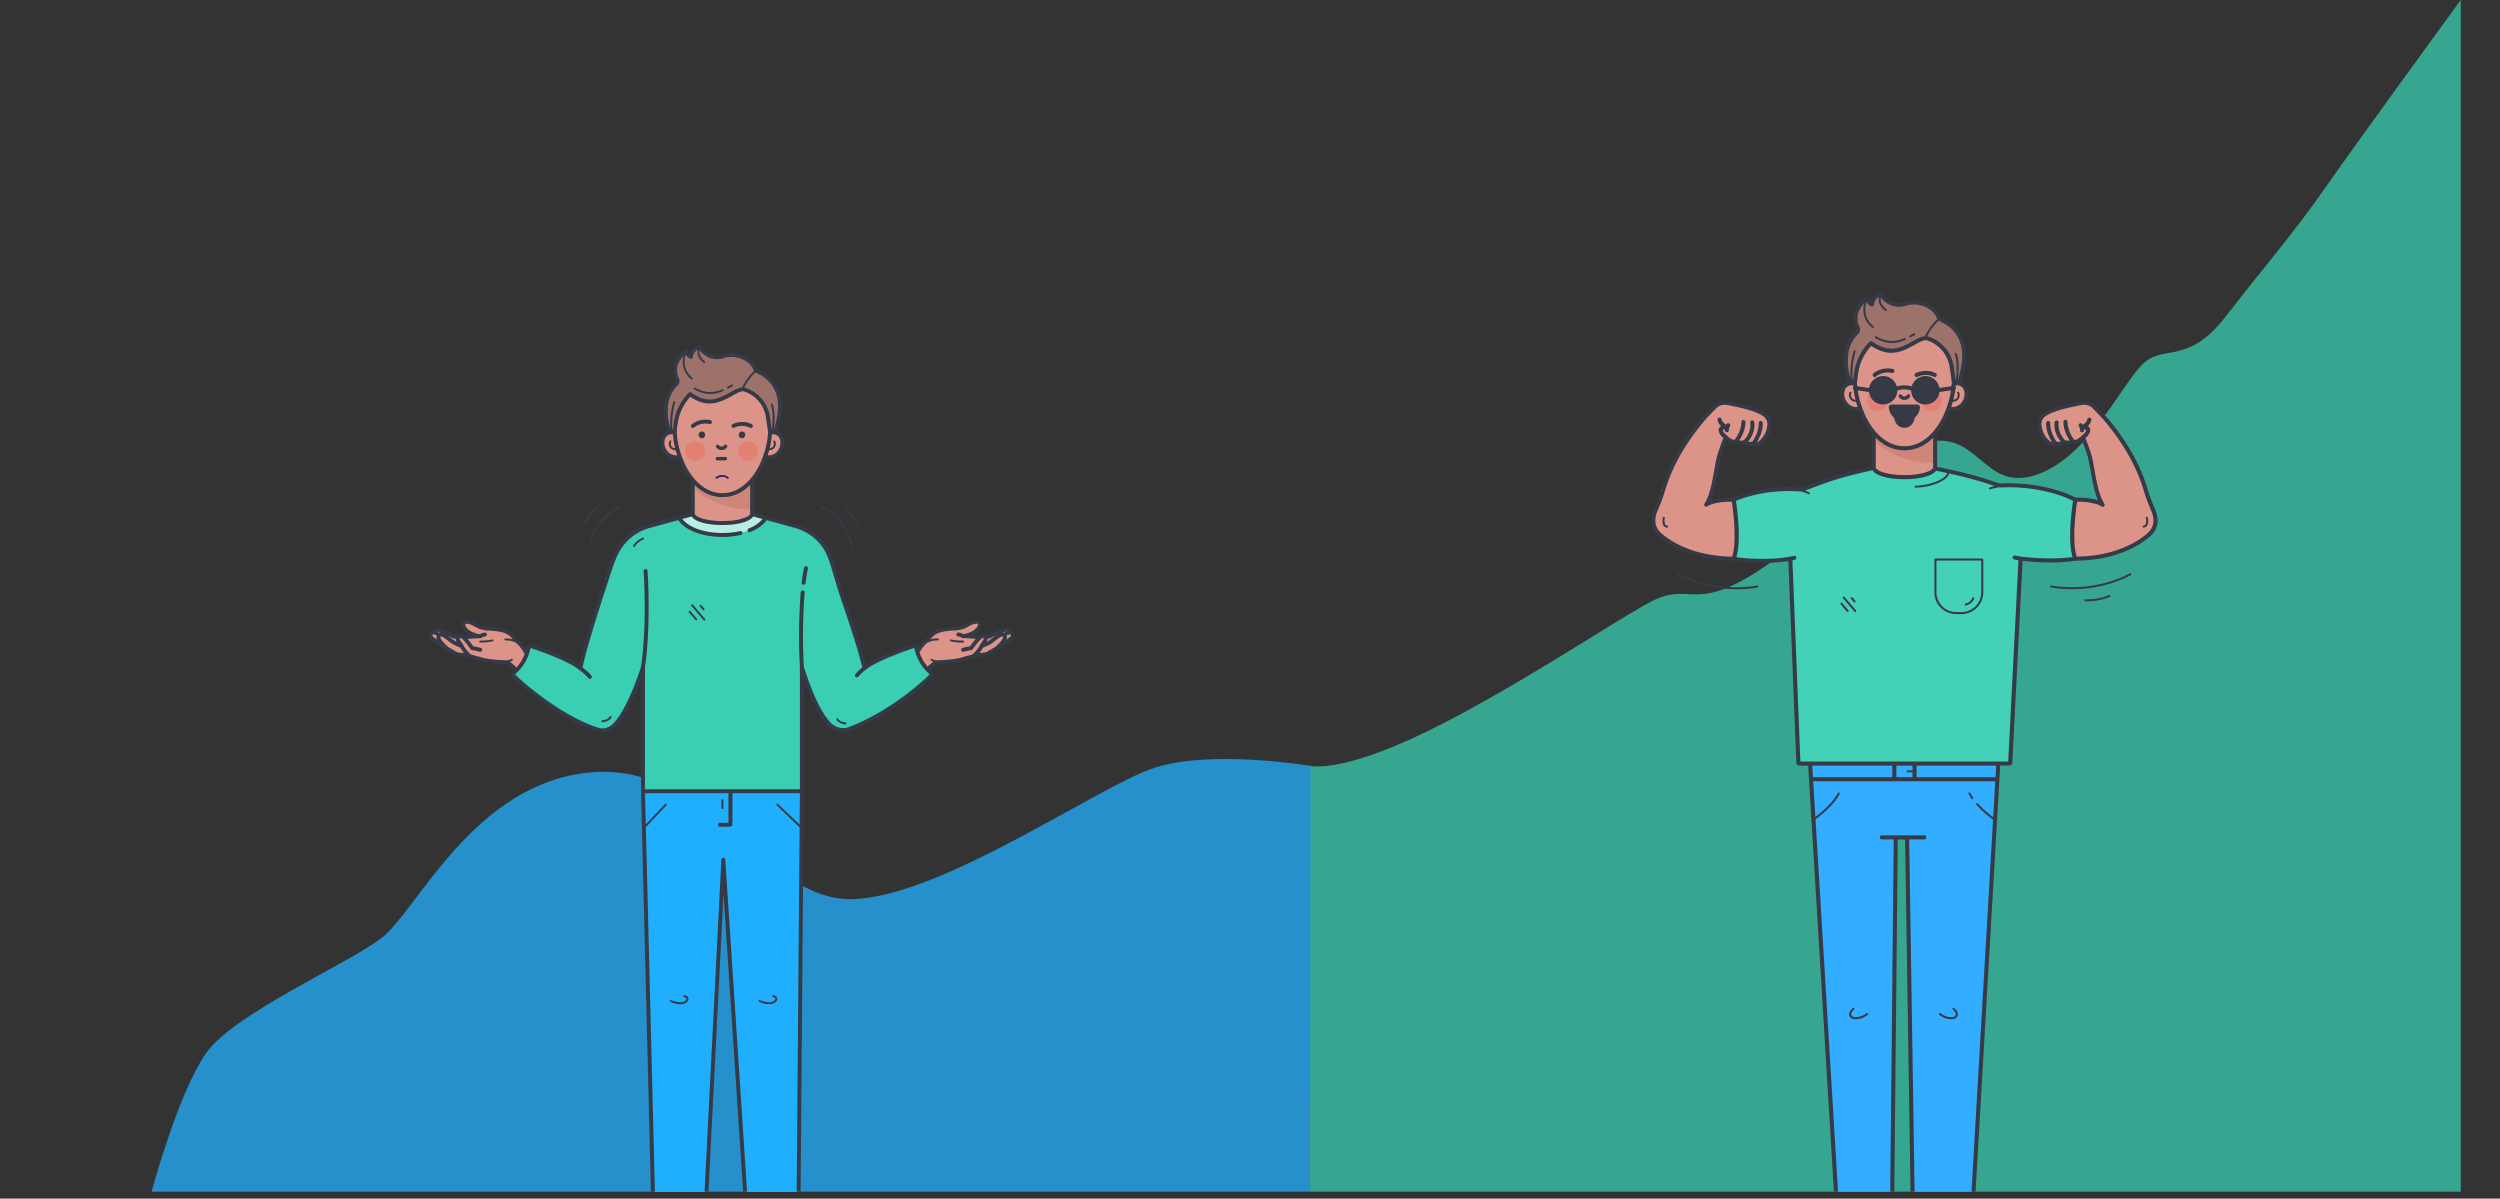 <svg xmlns="http://www.w3.org/2000/svg" xmlns:xlink="http://www.w3.org/1999/xlink" width="1435" height="688" viewBox="0 0 1435 688">
  <rect x="0" y="0" width="1435" height="688" fill="#333333" stroke="none"/>
  <defs>
    <clipPath id="clip-path">
      <rect id="Rectangle_2132" data-name="Rectangle 2132" width="347" height="499" transform="translate(595.046 3898.795)" fill="#fff" stroke="#707070" stroke-width="1"/>
    </clipPath>
    <clipPath id="clip-path-2">
      <rect id="Rectangle_2133" data-name="Rectangle 2133" width="351" height="528" transform="translate(1339.531 3898.849)" fill="#fff" stroke="#707070" stroke-width="1"/>
    </clipPath>
  </defs>
  <g id="Group_3333" data-name="Group 3333" transform="translate(-211 -3593)">
    <path id="Path_2114" data-name="Path 2114" d="M1435,742h0Z" transform="translate(211 3539)" fill="#fff"/>
    <g id="Group_3203" data-name="Group 3203" transform="translate(157.056 -93)">
      <g id="Group_3202" data-name="Group 3202" transform="translate(141.229 3686)">
        <g id="Group_3201" data-name="Group 3201">
          <path id="Path_2111" data-name="Path 2111" d="M-2033.535,15716.07v684.012H-2694v-244.438s16.48,4.635,65.012-18.721,106.17-62.123,129.114-74.709,24.7,4.018,56.787-14.549,71.559-59.717,71.559-59.717,14.844-18.946,38.893-18.946,27.968,30.117,57.3,18.946,48.053-53.066,60.041-63.632,25.271,1.384,47.177-26.964,39.285-48.244,56.791-73.442S-2033.535,15716.07-2033.535,15716.07Z" transform="translate(3358.714 -15716.07)" fill="#3acfb3" opacity="0.737"/>
          <path id="Path_2112" data-name="Path 2112" d="M-2984.209,16234.258s-57.018-9.6-89.688,1.13-120.994,73.328-172.5,75.332-82.616-78.38-150.413-72.779-100.139,79.575-120.771,95.175-84.63,43.293-100.628,66.031-31.28,79.5-31.28,79.5h664.967Z" transform="translate(3649.2 -15794.636)" fill="#20afff" opacity="0.75"/>
        </g>
      </g>
    </g>
    <g id="Mask_Group_28" data-name="Mask Group 28" transform="translate(-138.045 -120.795)" clip-path="url(#clip-path)">
      <g id="Group_3247" data-name="Group 3247" transform="translate(595 3911.803)">
        <g id="Group_1" data-name="Group 1" transform="translate(0 0)">
          <g id="Man" transform="translate(0 13.393)">
            <g id="Body" transform="translate(0 0)">
              <path id="Skin_color:" data-name="Skin color:" d="M206.311,508.944c-.174-.068-.354-.124-.534-.2a23.237,23.237,0,0,0-16.88-.248c-.371.152-.563.248-.563.248a1.557,1.557,0,0,0-.186.141V493.335H206.84l-.028,15.85A3.219,3.219,0,0,0,206.311,508.944Zm-72.82-15.609h18.664v15.552a1.556,1.556,0,0,0-.186-.141s-.191-.1-.563-.248a23.236,23.236,0,0,0-16.88.248c-.18.073-.361.129-.535.2a3.218,3.218,0,0,0-.5.242ZM43.065,167.6c-3.258-.067-10.381-.563-13.746-1.615-3.7-1.165-5.627-1.39-6.752-1.935a4.145,4.145,0,0,0-1.412-.4l-4.974-.5a6.111,6.111,0,0,1-2.639-1.035l-4.417-2.588a58.338,58.338,0,0,1-8.485-5.863,1.854,1.854,0,0,1,.883-3.2s.743-2.318,3.787-1.278a41.593,41.593,0,0,1,8.215,3.759l2.251-.085s1.2-.878,3.044.405c0,0,8.378-.709,9.734-.563a18.732,18.732,0,0,1-5.255-1.6c-2.639-1.277-5.278-4.158-4.158-6s5.064.079,6.082.636c.653.354,1.846.962,2.639,1.362a7,7,0,0,0,1.688.563l2.892.619s6.667-.051,10.566,1.519a10.321,10.321,0,0,1,4.788,3.539,10.066,10.066,0,0,0,1.845,2.093,19.024,19.024,0,0,1,3.686,3.972c.692,1.081,1.423,2.245,2.071,3.264A25.749,25.749,0,0,1,49.48,172.2C47.038,169.7,44.562,167.639,43.065,167.6Zm236.408-5.824c.49-.776,1.007-1.587,1.5-2.352a19.028,19.028,0,0,1,3.691-3.973,10.054,10.054,0,0,0,1.846-2.093,10.173,10.173,0,0,1,4.788-3.539c3.9-1.57,10.567-1.519,10.567-1.519l2.892-.619a7.042,7.042,0,0,0,1.688-.563c.793-.4,1.986-1.007,2.639-1.362,1.041-.563,4.963-2.476,6.082-.636s-1.519,4.721-4.164,6a18.679,18.679,0,0,1-5.25,1.6c1.356-.141,9.734.563,9.734.563,1.84-1.283,3.038-.405,3.038-.405l2.251.085a41.547,41.547,0,0,1,8.215-3.758c3.044-1.041,3.787,1.277,3.787,1.277a1.841,1.841,0,0,1,.889,3.185,58.341,58.341,0,0,1-8.485,5.863l-4.417,2.588a6.108,6.108,0,0,1-2.639,1.035l-4.974.5a4.142,4.142,0,0,0-1.412.4c-1.08.563-3.022.771-6.752,1.935-3.376,1.058-10.493,1.548-13.746,1.615-1.412,0-3.685,1.857-5.981,4.158A25.771,25.771,0,0,1,279.474,161.781ZM150.647,82.586V63.08l-.045-.052a39.838,39.838,0,0,1-6.516-10.944c-.118-.287-.236-.563-.349-.872-.185-.484-.377-.985-.563-1.48l0-.009a7.8,7.8,0,0,1-8.481-3.209c-2.814-4.277-1.536-8.963,1.412-10.359a5.841,5.841,0,0,1,.72-.287,5.576,5.576,0,0,1,3.376.039,1.171,1.171,0,0,0,0,.146,1.123,1.123,0,0,0,.028.309c.062.625.118.979.118.979a4.616,4.616,0,0,0,.045.472c.068.624.141,1.238.225,1.84A44.7,44.7,0,0,0,142,46.238q.342,1.07.7,2.1-.143-.426-.28-.858-.2-.608-.388-1.232a45.513,45.513,0,0,1-1.463-7.174c-.051-.411-.1-.833-.146-1.26,0-.157-.034-.315-.045-.472,0,0-.067-.473-.146-1.289a1.288,1.288,0,0,1,0-.14c-.371-4.1-.945-16.008,3.865-23.818C149.926,2.638,159.5-.125,167.605,0c8.1-.129,17.673,2.633,23.508,12.092,4.8,7.8,4.233,19.683,3.862,23.8a5.444,5.444,0,0,1,4.078.262c2.982,1.4,4.243,6.082,1.451,10.359a7.809,7.809,0,0,1-8.456,3.216v0c-.185.5-.371,1-.563,1.48-.112.3-.23.563-.349.872a39.634,39.634,0,0,1-6.465,10.871l-.028.033v19.6c-.445,2.853-7.877,5.115-17,5.115S151.091,85.45,150.647,82.586Zm32.8-18.27a26.855,26.855,0,0,1-4.76,3.995,19.657,19.657,0,0,1-2.306,1.344,19.655,19.655,0,0,0,2.351-1.366,26.876,26.876,0,0,0,4.76-3.995l.175-.21Q183.561,64.2,183.45,64.317Z" transform="translate(1.104 1.12)" fill="#dd9488"/>
              <path id="Combined_Shape" data-name="Combined Shape" d="M56.52,5.131a1.6,1.6,0,0,1-1.6-1.6V0L92.565.006a4.012,4.012,0,0,1,0,.518V3.247a1.822,1.822,0,0,1-1.756,1.885Zm-54.764,0A1.823,1.823,0,0,1,0,3.247V.523A4.019,4.019,0,0,1,.029.006L37.649,0V3.528a1.6,1.6,0,0,1-1.6,1.6Z" transform="translate(124.973 528.362)" fill="#fff"/>
              <g id="Shoe_color:" data-name="Shoe color:" transform="translate(125.002 508.154)">
                <path id="Shoe_color:-2" data-name="Shoe color:" d="M54.888,20.208a4.659,4.659,0,0,1,.7-2.4l7.7-14.46a3.7,3.7,0,0,1,.934-1.5,1.673,1.673,0,0,1,.186-.141s.191-.1.563-.248a23.241,23.241,0,0,1,16.88.248c.18.073.361.13.535.2a3.168,3.168,0,0,1,.5.242,1.221,1.221,0,0,1,.411.433L91.692,17.5a8.134,8.134,0,0,1,.816,2.707ZM0,20.208A8.134,8.134,0,0,1,.816,17.5L9.205,2.586a1.221,1.221,0,0,1,.411-.433,3.168,3.168,0,0,1,.5-.242c.174-.067.354-.124.534-.2a23.242,23.242,0,0,1,16.88-.248c.371.152.563.248.563.248a1.622,1.622,0,0,1,.185.141,3.7,3.7,0,0,1,.934,1.5l7.7,14.46a4.664,4.664,0,0,1,.7,2.4Z" transform="translate(0 0)" fill="#c2b9f5"/>
                <path id="Shoe_color:-3" data-name="Shoe color:" d="M54.888,20.208a4.659,4.659,0,0,1,.7-2.4l7.7-14.46a3.7,3.7,0,0,1,.934-1.5,1.673,1.673,0,0,1,.186-.141s.191-.1.563-.248a23.241,23.241,0,0,1,16.88.248c.18.073.361.13.535.2a3.168,3.168,0,0,1,.5.242,1.221,1.221,0,0,1,.411.433L91.692,17.5a8.134,8.134,0,0,1,.816,2.707ZM0,20.208A8.134,8.134,0,0,1,.816,17.5L9.205,2.586a1.221,1.221,0,0,1,.411-.433,3.168,3.168,0,0,1,.5-.242c.174-.067.354-.124.534-.2a23.242,23.242,0,0,1,16.88-.248c.371.152.563.248.563.248a1.622,1.622,0,0,1,.185.141,3.7,3.7,0,0,1,.934,1.5l7.7,14.46a4.664,4.664,0,0,1,.7,2.4Z" transform="translate(0 0)" fill="rgba(255,255,255,0.16)"/>
              </g>
              <path id="Path" d="M31.819,0V15.636C16.6,15.9,5.306,8.564,0,4.242V.056L.062.124a26.822,26.822,0,0,0,4.76,3.989A19.637,19.637,0,0,0,15.333,7.489h1.1A19.637,19.637,0,0,0,26.946,4.113,27.092,27.092,0,0,0,31.712.118Z" transform="translate(152.814 65.313)" fill="#7c3830" opacity="0.15" style="mix-blend-mode: multiply;isolation: isolate"/>
              <g id="Top_color:" data-name="Top color:" transform="translate(48.84 83.701)">
                <path id="Top_color:-2" data-name="Top color:" d="M239.176,90.8a1.592,1.592,0,0,1,.068,2.307c-4.946,5.064-24.757,22.163-46.819,30.3-3.939,1.457-8.395,0-11.338-3.021-4.9-5-10.46-16.064-15.659-32.634v71.346H74.265V87.725c-5.115,16.4-11.748,28.994-16.644,33.63a9.4,9.4,0,0,1-9.155,2.374C27.778,117.281,5.514,98.286.455,93.115a1.632,1.632,0,0,1,.107-2.363q.619-.563,1.182-1.125A25.747,25.747,0,0,0,7.663,80.1a24.713,24.713,0,0,0,.821-2.9,1.688,1.688,0,0,1,2.251-1.26c5.627,1.93,22.18,7.832,27.649,12.615C41,75.47,51.084,44.9,51.084,44.9c4.788-14.365,6.1-20.256,10.094-26.108a29.552,29.552,0,0,1,2.009-2.633A30.3,30.3,0,0,1,78.305,6.752L102.922,0c.445,2.853,7.877,5.115,17,5.115s16.554-2.251,17-5.115l24.588,6.752a30.277,30.277,0,0,1,15.1,9.408,30.65,30.65,0,0,1,2.009,2.633c3.984,5.869,5.627,15.192,10.387,29.534,0,0,10.128,28.831,12.412,40.23,5.666-4.963,23.249-11.129,28.229-12.817a1.165,1.165,0,0,1,1.525.9,23.234,23.234,0,0,0,.636,2.566,25.776,25.776,0,0,0,5.79,9.982A21.284,21.284,0,0,0,239.176,90.8Z" transform="translate(0)" fill="#3acfb3"/>
                <path id="Top_color:-3" data-name="Top color:" d="M239.176,90.8a1.592,1.592,0,0,1,.068,2.307c-4.946,5.064-24.757,22.163-46.819,30.3-3.939,1.457-8.395,0-11.338-3.021-4.9-5-10.46-16.064-15.659-32.634v71.346H74.265V87.725c-5.115,16.4-11.748,28.994-16.644,33.63a9.4,9.4,0,0,1-9.155,2.374C27.778,117.281,5.514,98.286.455,93.115a1.632,1.632,0,0,1,.107-2.363q.619-.563,1.182-1.125A25.747,25.747,0,0,0,7.663,80.1a24.713,24.713,0,0,0,.821-2.9,1.688,1.688,0,0,1,2.251-1.26c5.627,1.93,22.18,7.832,27.649,12.615C41,75.47,51.084,44.9,51.084,44.9c4.788-14.365,6.1-20.256,10.094-26.108a29.552,29.552,0,0,1,2.009-2.633A30.3,30.3,0,0,1,78.305,6.752L102.922,0c.445,2.853,7.877,5.115,17,5.115s16.554-2.251,17-5.115l24.588,6.752a30.277,30.277,0,0,1,15.1,9.408,30.65,30.65,0,0,1,2.009,2.633c3.984,5.869,5.627,15.192,10.387,29.534,0,0,10.128,28.831,12.412,40.23,5.666-4.963,23.249-11.129,28.229-12.817a1.165,1.165,0,0,1,1.525.9,23.234,23.234,0,0,0,.636,2.566,25.776,25.776,0,0,0,5.79,9.982A21.284,21.284,0,0,0,239.176,90.8Z" transform="translate(0)" fill="#3acfb3"/>
              </g>
              <path id="Path-2" data-name="Path" d="M35.172,10.837a46.7,46.7,0,0,1-10.347,1.125C13.313,11.962,3.539,8.142,0,2.183l.422-.124C3.612,1.137,6.2.461,7.827,0h.028C8.3,2.853,15.732,5.115,24.847,5.115S41.4,2.864,41.851,0h.09c1.609.461,4.175,1.125,7.315,2.042l.383.113C47.9,5.1,44.642,7.523,40.4,9.228" transform="translate(143.874 83.718)" fill="#fff" opacity="0.4" style="mix-blend-mode: soft-light;isolation: isolate"/>
              <path id="Path-3" data-name="Path" d="M35.172,10.837a46.7,46.7,0,0,1-10.347,1.125C13.313,11.962,3.539,8.142,0,2.183l.422-.124C3.612,1.137,6.2.461,7.827,0h.028C8.3,2.853,15.732,5.115,24.847,5.115S41.4,2.864,41.851,0h.09c1.609.461,4.175,1.125,7.315,2.042l.383.113C47.9,5.1,44.642,7.523,40.4,9.228" transform="translate(143.874 83.718)" fill="#fff" opacity="0.4" style="mix-blend-mode: soft-light;isolation: isolate"/>
              <g id="Pants_color:" data-name="Pants color:" transform="translate(123.106 242.777)">
                <path id="Pants_color:-2" data-name="Pants color:" d="M89.176,251.684H60.059L46.1,39.341,35.352,251.684H6.234L0,0H91.191L89.176,251.684Z" fill="#20afff"/>
                <path id="Pants_color:-3" data-name="Pants color:" d="M89.176,251.684H60.059L46.1,39.341,35.352,251.684H6.234L0,0H91.191L89.176,251.684Z" fill="#20afff"/>
              </g>
              <path id="Combined_Shape-2" data-name="Combined Shape" d="M181.493,534.618a2.732,2.732,0,0,1-2.729-2.729v-3.528q0-.024,0-.048a5.747,5.747,0,0,1,.865-2.889l7.692-14.449a1.11,1.11,0,0,0,.09-.2,3.862,3.862,0,0,1,.72-1.225V495.581h-4.971a1.129,1.129,0,0,1-1.122-1.047L169.345,301.49l-9.768,193.027a1.126,1.126,0,0,1-1.124,1.063h-4.042v14.006a3.831,3.831,0,0,1,.681,1.186,1.7,1.7,0,0,0,.079.191l7.714,14.472a5.78,5.78,0,0,1,.847,2.692,1.126,1.126,0,0,1,.025.239v3.528a2.729,2.729,0,0,1-2.728,2.723h-34.3a2.961,2.961,0,0,1-2.881-3.01v-2.723a4.979,4.979,0,0,1,.025-.527q0-.043,0-.086a9.223,9.223,0,0,1,.951-3.156l8.4-14.927a2.343,2.343,0,0,1,.27-.383V495.581h-4.147a1.119,1.119,0,0,1-1.125-1.1l-6.239-251.665q0-.023,0-.047V178.346a129.3,129.3,0,0,1-7.331,16.877c-2.577,4.828-5.141,8.527-7.416,10.694a10.478,10.478,0,0,1-10.263,2.628c-21.59-6.745-44.071-26.4-48.479-30.9a2.749,2.749,0,0,1-.776-2,2.828,2.828,0,0,1,.934-1.986q.179-.158.351-.318c-3.359-3.279-4.621-3.481-4.852-3.486-3.633-.073-10.665-.6-14.067-1.688-1.717-.551-3.019-.866-4.169-1.126a13.829,13.829,0,0,1-2.723-.849,2.985,2.985,0,0,0-1.024-.287l-4.969-.5a7.053,7.053,0,0,1-3.1-1.187L9.684,161.63a58.837,58.837,0,0,1-8.665-5.993l-.1-.1a3.51,3.51,0,0,1-.85-2.9,2.932,2.932,0,0,1,1.745-1.919,3.472,3.472,0,0,1,1.474-1.418,4.458,4.458,0,0,1,3.511-.056,44.2,44.2,0,0,1,8.153,3.686l1.62-.062a3.832,3.832,0,0,1,3.646.366l.387-.031h.007c.679-.055,1.7-.137,2.824-.216-1.667-.924-3.823-2.725-4.417-4.76a3.131,3.131,0,0,1,.27-2.588,2.849,2.849,0,0,1,2.626-1.32,11.78,11.78,0,0,1,4.947,1.55c.618.338,1.82.947,2.617,1.351a6.016,6.016,0,0,0,1.4.49l2.774.563c.7,0,6.992.045,10.87,1.6a11.584,11.584,0,0,1,5.295,3.938,8.832,8.832,0,0,0,1.637,1.863,19.947,19.947,0,0,1,3.91,4.226c.248.38.5.774.754,1.17q.044-.188.084-.377a2.848,2.848,0,0,1,3.691-2.093c3.247,1.111,8.16,2.865,13.126,4.916A73.652,73.652,0,0,1,86.454,170.3c3.068-13.8,12.306-41.826,12.378-42.014,1.026-3.072,1.89-5.753,2.653-8.118l.026-.08.154-.474c2.733-8.429,4.238-13.072,7.4-17.717a30.418,30.418,0,0,1,9.189-8.8,31.273,31.273,0,0,1,8.575-3.7l16.657-4.569.049-.017.445-.13c2.026-.563,3.815-1.075,5.25-1.463l1.362-.377V64.555a40.8,40.8,0,0,1-6.437-10.928c-.037-.092-.076-.183-.113-.271-.082-.2-.167-.4-.247-.623l-.209-.552-.029-.077a10.128,10.128,0,0,1-1.265.1l-.188,0a8.61,8.61,0,0,1-7.233-3.941,9.658,9.658,0,0,1-1.435-7.877,6.419,6.419,0,0,1,3.308-4.141,6.171,6.171,0,0,1,.85-.338,6.628,6.628,0,0,1,1.992-.306q.258,0,.515.02c-.348-5.377-.309-15.753,4.144-22.986A25.421,25.421,0,0,1,156.353,2.239,31.365,31.365,0,0,1,168.152,0c.192,0,.388,0,.58.005s.384-.005.576-.005a31.227,31.227,0,0,1,11.761,2.239A25.432,25.432,0,0,1,193.18,12.631c4.453,7.226,4.492,17.605,4.144,22.985q.252-.019.505-.019a6.549,6.549,0,0,1,2.851.643,6.447,6.447,0,0,1,3.3,4.141,9.659,9.659,0,0,1-1.435,7.877,8.612,8.612,0,0,1-7.233,3.941l-.189,0a10.149,10.149,0,0,1-1.254-.081l-.237.632c-.108.286-.228.576-.344.856l-.016.038a40.679,40.679,0,0,1-6.42,10.9V82.824c.5.14,1.068.294,1.693.466,1.385.377,3.056.833,4.935,1.378a1.377,1.377,0,0,1,.382.112,1.122,1.122,0,0,1,.169.065L210.622,89.4a31.27,31.27,0,0,1,15.653,9.768,30.1,30.1,0,0,1,2.082,2.729c2.783,4.095,4.4,9.6,6.634,17.211,1.086,3.689,2.316,7.869,3.888,12.6l.029.082c1.551,4.426,9.42,27.084,12.04,38.518,6.9-4.847,22.523-10.33,27.148-11.895a2.29,2.29,0,0,1,2.981,1.691l.1-.16a19.937,19.937,0,0,1,3.938-4.226,9.014,9.014,0,0,0,1.632-1.863,11.306,11.306,0,0,1,5.3-3.938c3.873-1.559,10.166-1.6,10.871-1.6l2.774-.563a5.774,5.774,0,0,0,1.4-.5c.864-.432,2-1.014,2.605-1.339a11.839,11.839,0,0,1,4.959-1.542,2.858,2.858,0,0,1,2.626,1.305,3.178,3.178,0,0,1,.27,2.594c-.589,2.027-2.751,3.828-4.422,4.755,1.14.079,2.175.163,2.86.218l.364.029a3.818,3.818,0,0,1,3.64-.366l1.626.062a44.171,44.171,0,0,1,8.153-3.686,4.425,4.425,0,0,1,3.511.056,3.509,3.509,0,0,1,1.474,1.418,2.938,2.938,0,0,1,1.738,1.919,3.446,3.446,0,0,1-.85,2.9l-.1.1a59.213,59.213,0,0,1-8.716,5.964l-4.4,2.577a7.113,7.113,0,0,1-3.095,1.181l-4.974.5a2.968,2.968,0,0,0-1.029.293,13.96,13.96,0,0,1-2.712.844l-.162.04c-1.042.261-2.339.587-4.007,1.085-3.352,1.054-10.249,1.587-14.067,1.688-.3,0-1.465.236-4.445,3.083.288.279.576.54.856.788a2.727,2.727,0,0,1,.9,1.93,2.777,2.777,0,0,1-.782,2.009c-5.214,5.338-25.089,22.412-47.263,30.569a10.414,10.414,0,0,1-3.61.635,12.667,12.667,0,0,1-8.921-3.926,43.409,43.409,0,0,1-6.892-10.237,128.021,128.021,0,0,1-6.837-16.242v64.077a1.11,1.11,0,0,1,.034.279L213.419,494.5a1.121,1.121,0,0,1-1.125,1.086H209.05l-.025,14.234a2.334,2.334,0,0,1,.263.379l8.389,14.91a9.117,9.117,0,0,1,.937,3.007q.012.054.019.11a4.609,4.609,0,0,1,.039.658v2.729a2.959,2.959,0,0,1-2.892,3.01Zm-.479-2.729a.479.479,0,0,0,.479.478h34.289a.7.7,0,0,0,.63-.76v-2.121h-35.4Zm-54.916-.281a.7.7,0,0,0,.63.76h34.289a.479.479,0,0,0,.479-.478v-2.4H126.1Zm9.093-20.289L126.8,526.24a5.509,5.509,0,0,0-.416,1h34.885a6.179,6.179,0,0,0-.361-.726L153.2,512.039a3.189,3.189,0,0,1-.185-.411,1.8,1.8,0,0,0-.473-.754H152.5c-.076-.041-.222-.1-.411-.18a22.142,22.142,0,0,0-16.024.253l-.332.124c-.052.015-.1.033-.15.052l-.024.01-.01,0-.018.008-.039.015a2.06,2.06,0,0,0-.242.12l-.048.027A.066.066,0,0,0,135.192,511.319Zm80.933,15.918a6.559,6.559,0,0,0-.416-1.035L207.32,511.29h0l-.028-.016a2.229,2.229,0,0,0-.321-.152l-.191-.067-.343-.13a22.156,22.156,0,0,0-16.019-.248c-.22.088-.352.151-.411.18q-.04.035-.083.067a1.762,1.762,0,0,0-.424.7c-.076.184-.135.314-.191.422l-7.7,14.449a6.393,6.393,0,0,0-.371.743Zm-80.382-18.612a24.5,24.5,0,0,1,15.9-.483q.247.076.494.157v-12.7h-16.39Zm71.025,0v-13.03H190.355v12.7a23.676,23.676,0,0,1,6.134-1.2q.809-.053,1.625-.053A24.394,24.394,0,0,1,206.768,508.622ZM184.222,493.33h26.946l1.856-229.82-13.165-12.626a.563.563,0,0,1,.776-.81l12.4,11.883.146-18.061H174.449v17.836a1.412,1.412,0,0,1-1.412,1.412h-5.751a1.125,1.125,0,1,1,0-2.25H172.2v-17H124.282l.445,17.916L135.743,250.1a.563.563,0,1,1,.794.8l-11.771,12.5,5.456,219.876H144.1a.563.563,0,0,1,0,1.125H130.25l.222,8.935h26.946l10.691-211.274a1.125,1.125,0,0,1,1.124-1.069h0a1.128,1.128,0,0,1,1.124,1.052l13.2,201.231h26.514a.563.563,0,0,1,0,1.125h-26.44ZM124.259,171.414l-.017,70.232h88.94V171.465a336.411,336.411,0,0,1,.467-42.965,1.13,1.13,0,0,1,2.25.2,331.7,331.7,0,0,0-.46,42.573c4.885,15.55,10.327,26.919,15.332,32.025a10.33,10.33,0,0,0,7.3,3.253,8.131,8.131,0,0,0,2.829-.5c21.777-8.026,41.285-24.794,46.4-30.035a.491.491,0,0,0,.141-.354.469.469,0,0,0-.152-.326c-.689-.65-1.234-1.186-1.716-1.688a27.013,27.013,0,0,1-6.043-10.415,24.582,24.582,0,0,1-.67-2.7l-.051-.034c-4.8,1.622-20.137,7-26.618,11.63a1.128,1.128,0,0,1-.226.2c-.008,0-.225.146-.573.4q-.228.183-.434.364a1.122,1.122,0,0,1-.291.185,23.006,23.006,0,0,0-3.861,3.686,1.126,1.126,0,1,1-1.784-1.373,23.947,23.947,0,0,1,3.944-3.833c-.745-3.45-2.545-10.236-6.846-23.421-2.861-8.772-5.37-15.907-5.386-15.947-1.213-3.642-2.223-7-3.113-9.962v0l-.007-.024c-.284-.943-.551-1.833-.817-2.705l-.009-.03c-2.185-7.416-3.765-12.775-6.332-16.551a29.556,29.556,0,0,0-1.93-2.538,29.06,29.06,0,0,0-14.539-9.053L194.06,87.159c-1.908,2.781-5.109,5.127-9.325,6.816a1.126,1.126,0,1,1-.839-2.088,18.784,18.784,0,0,0,7.839-5.366l-5.353-1.468c-1.654,2.531-7.423,4.893-17.644,4.893h-.006l-.462,0h-.4a48.741,48.741,0,0,1-7.385-.614l-.034-.006-.018,0a26.87,26.87,0,0,1-4.73-1.2q-.18-.066-.353-.133a13.712,13.712,0,0,1-2.257-1.1,6.338,6.338,0,0,1-2.01-1.827l-1.242.337c-1.031.282-2.237.613-3.583.976l-.551.151c3.894,4.905,12.682,8,23.012,8a45.557,45.557,0,0,0,10.1-1.086,1.125,1.125,0,0,1,.5,2.194A48,48,0,0,1,168.7,96.794c-11.492,0-21.3-3.758-25.346-9.634L127.4,91.528a29.013,29.013,0,0,0-14.561,9.053,28.279,28.279,0,0,0-1.93,2.532c-3.056,4.528-4.468,8.9-7.28,17.622l-.129.4c-.737,2.285-1.571,4.876-2.55,7.816-.019.056-2.557,7.728-5.419,17.045-4.393,14.3-6.288,21.851-7.1,25.759a27.191,27.191,0,0,1,5.077,4.69,1.125,1.125,0,1,1-1.784,1.373,26.83,26.83,0,0,0-5.156-4.624,1.118,1.118,0,0,1-.127-.1c-5.828-5.107-25.094-11.65-27.272-12.379a.568.568,0,0,0-.188-.032.593.593,0,0,0-.572.465,25.642,25.642,0,0,1-.85,3.033,26.693,26.693,0,0,1-6.189,9.942c-.437.45-.84.836-1.232,1.181a.562.562,0,0,0-.186.388.488.488,0,0,0,.135.349C55.9,182,77.969,200.236,97.623,206.373a8.23,8.23,0,0,0,8.091-2.144c5.85-5.543,12.368-20.474,16.27-32.906q0-.03.008-.06c2.121-13.363,2.729-35.921,1.48-54.848a1.128,1.128,0,0,1,2.251-.146c1.252,18.96.648,41.562-1.464,55.106Q124.259,171.394,124.259,171.414Zm-73.72.293a24.4,24.4,0,0,0,4.693-7.776l-.209-.332-.1-.154c-.48-.757-.976-1.539-1.46-2.282a17.8,17.8,0,0,0-3.422-3.688,11.725,11.725,0,0,0-5.789-1.246.569.569,0,0,1-.169-1.125,10.947,10.947,0,0,1,4.223.533q-.189-.253-.363-.516a8.989,8.989,0,0,0-4.277-3.129c-3.475-1.4-9.429-1.44-10.1-1.44h-.031a.854.854,0,0,1-.242,0l-2.892-.619a8.128,8.128,0,0,1-1.941-.681c-.527-.263-1.931-.976-2.673-1.378a9.53,9.53,0,0,0-3.867-1.281c-.372,0-.618.083-.712.24a.89.89,0,0,0-.039.782c.357,1.194,1.993,2.783,3.725,3.618a17.618,17.618,0,0,0,4.486,1.427,8.105,8.105,0,0,1,2.829-.949,1.137,1.137,0,0,1,.332,2.25,5.164,5.164,0,0,0-2.054.7,1.31,1.31,0,0,1-.812.328,1.085,1.085,0,0,1-.134-.008c-.089-.009-.225-.013-.4-.013-1.177,0-4.1.191-6.679.384,1.1,1.286,2.36,2.94,3.3,4.226,1.9.287,4.124.878,4.225.906a1.125,1.125,0,0,1-.287,2.211v.022a1,1,0,0,1-.287-.04A42.2,42.2,0,0,0,25,161.765a1.124,1.124,0,0,1-.771-.456,55.582,55.582,0,0,0-4.711-5.842,1.12,1.12,0,0,1-.234-.128,2.355,2.355,0,0,0-1.3-.5,1.23,1.23,0,0,0-.155.01,3.192,3.192,0,0,0,.776,1.827c.506.686.934,1.4,1.384,2.149a19.248,19.248,0,0,0,4.309,5.385,13.1,13.1,0,0,0,2.139.636c1.127.277,2.481.619,4.3,1.188,3.3,1.038,10.471,1.5,13.431,1.564a2.893,2.893,0,0,1,.379.025,5.836,5.836,0,0,0,2.963-.785.564.564,0,1,1,.664.911,4.9,4.9,0,0,1-1.575.705A23.925,23.925,0,0,1,50.539,171.707Zm231.3-8.648a24.7,24.7,0,0,0,4.614,8.2,21.272,21.272,0,0,1,3.472-2.8,4.707,4.707,0,0,1-1.542-.7.563.563,0,0,1,.658-.912,5.862,5.862,0,0,0,2.932.78,3.223,3.223,0,0,1,.382-.032c2.958-.062,10.134-.526,13.431-1.564,1.765-.545,3.091-.886,4.3-1.188a13.127,13.127,0,0,0,2.169-.642,19.286,19.286,0,0,0,4.308-5.378c.45-.754.872-1.463,1.378-2.149a3.073,3.073,0,0,0,.777-1.884,1.27,1.27,0,0,0-.172-.011,2.191,2.191,0,0,0-1.1.359,1.125,1.125,0,0,1-.32.264,50.344,50.344,0,0,0-4.805,5.925,1.127,1.127,0,0,1-.771.456,43.285,43.285,0,0,0-4.417.911,1.01,1.01,0,0,1-.287.017,1.125,1.125,0,0,1-.293-2.211c.1,0,2.335-.619,4.226-.906.961-1.308,2.25-3.011,3.363-4.31-2.5-.192-5.438-.388-6.7-.388-.171,0-.306,0-.4.011a1.126,1.126,0,0,1-.194.017v.023a1.127,1.127,0,0,1-.782-.321,5.126,5.126,0,0,0-2.054-.692,1.138,1.138,0,1,1,.332-2.251,8.232,8.232,0,0,1,2.775.915,17.57,17.57,0,0,0,4.506-1.433c1.736-.835,3.375-2.424,3.73-3.618a.891.891,0,0,0-.033-.782c-.1-.156-.345-.24-.718-.24a9.467,9.467,0,0,0-3.874,1.286c-.547.3-1.417.738-2.052,1.061l0,0c-.27.137-.483.246-.606.31a8.332,8.332,0,0,1-1.941.681l-2.892.619a.95.95,0,0,1-.248,0c-.265,0-6.535.016-10.128,1.44a9.092,9.092,0,0,0-4.282,3.129q-.2.307-.425.6a10.6,10.6,0,0,1,4.318-.56.569.569,0,0,1-.174,1.125,12.1,12.1,0,0,0-6.007,1.351,17.921,17.921,0,0,0-3.232,3.527c-.385.665-.8,1.3-1.193,1.914l-.024.037,0,.007Zm-266.606-.788a5.015,5.015,0,0,0,2.183.884l3,.3a21.474,21.474,0,0,1-2.151-3.091,46.664,46.664,0,0,1-4.5-2.084l-.135-.084c-.051-.034-1.176-.844-3.8-2.915-1.525-1.2-2.543-1.435-2.948-1.277a1.038,1.038,0,0,0-.056.743s.558,1.775,4.488,5.226Zm300.9,1.184,2.987-.3a4.992,4.992,0,0,0,2.178-.883l4-2.342c3.924-3.428,4.451-5.176,4.456-5.193a.975.975,0,0,0-.079-.754c-.388-.146-1.407.09-2.926,1.288-2.633,2.071-3.758,2.881-3.8,2.915l-.141.084a46.062,46.062,0,0,1-4.525,2.1A21.367,21.367,0,0,1,316.128,163.455Zm4.285-6.493q.647-.317,1.284-.656c.27-.2,1.412-1.041,3.652-2.813l.207-.16q-1.568.759-3.066,1.652a1.125,1.125,0,0,1-.6.175h-.049l-.877-.033A4.767,4.767,0,0,1,320.413,156.962Zm-305.535-.644q.622.331,1.255.642a4.818,4.818,0,0,1-.544-1.773l-.891.033h-.045a1.127,1.127,0,0,1-.6-.175q-1.374-.819-2.813-1.528C13.477,155.27,14.6,156.111,14.878,156.318ZM4.8,155.753a2.962,2.962,0,0,1-.186-.594,3.494,3.494,0,0,1,.115-1.854q-.884-.335-1.789-.61c-.547.22-.656.437-.678.523a1.31,1.31,0,0,0,.321.788H2.573Q3.663,154.905,4.8,155.753Zm327.16-.605a3.055,3.055,0,0,1-.177.564q1.109-.828,2.174-1.706a1.266,1.266,0,0,0,.315-.821c-.03-.119-.215-.307-.639-.5q-.909.274-1.8.61A3.446,3.446,0,0,1,331.96,155.148ZM6.3,151.818a2.917,2.917,0,0,1,.644-.12q-.429-.153-.861-.3a3.564,3.564,0,0,0-1.087-.2,2.052,2.052,0,0,0-.252.015Q5.525,151.5,6.3,151.818Zm323.974-.012q.808-.337,1.635-.627a1.875,1.875,0,0,0-.362-.033,3.531,3.531,0,0,0-1.079.2q-.5.164-.987.34A3.031,3.031,0,0,1,330.27,151.806ZM168.727,87.7c1.344,0,2.622-.049,3.826-.138a29.331,29.331,0,0,0,10.03-2.227c1.235-.6,1.941-1.236,2.029-1.8V67a28.1,28.1,0,0,1-4.2,3.386,20.8,20.8,0,0,1-7.382,3.114,17.313,17.313,0,0,1-3.675.431h-1.27a17.835,17.835,0,0,1-3.611-.419,20.782,20.782,0,0,1-7.447-3.137,28.3,28.3,0,0,1-4.175-3.364l-.012,16.474V83.5q.006.03.011.06l0,.02c.211.978,2.256,2.161,5.674,3.007A43.274,43.274,0,0,0,168.727,87.7ZM158.25,68.47a18.472,18.472,0,0,0,9.9,3.19h1.125a18.472,18.472,0,0,0,9.864-3.19,26.1,26.1,0,0,0,4.558-3.832c.372-.389.756-.817,1.176-1.311a1.129,1.129,0,0,1,.162-.157,38.3,38.3,0,0,0,6.134-10.393c.125-.3.235-.576.338-.85l.1-.264c.1-.256.218-.574.317-.861l.141-.377c.363-1.007.731-2.122,1.125-3.41a46.247,46.247,0,0,0,1.57-8.226,2.262,2.262,0,0,1,.022-.276c.007-.052.013-.105.017-.157a.339.339,0,0,1,0-.078c0-.02.064-.49.135-1.238h.743l-.726-.062c0-.011,0-.022,0-.032h-.017v-.067a59.389,59.389,0,0,0,.028-10.02c-.469-5.442-1.725-9.851-3.731-13.106A23.21,23.21,0,0,0,180.084,4.23,29.1,29.1,0,0,0,169.22,2.19c-.166,0-.334,0-.5,0l-.506.051a31.245,31.245,0,0,0-5.039.4,27.066,27.066,0,0,0-5.87,1.638,23.212,23.212,0,0,0-11.153,9.52c-2.006,3.255-3.262,7.664-3.731,13.106a59.426,59.426,0,0,0,.011,9.819,1.135,1.135,0,0,1,.035.274l.034.332c.041.411.078.7.1.844.007.051.01.08.01.085a1.2,1.2,0,0,1,0,.135,2.555,2.555,0,0,0,.034.354c.072.644.14,1.252.225,1.846v.039a43.293,43.293,0,0,0,1.345,6.381c.326,1.093.694,2.212,1.125,3.421a1.125,1.125,0,0,1,.041.145c.159.43.332.883.522,1.324.051.131.1.256.15.376.067.163.129.316.193.485a38.534,38.534,0,0,0,6.335,10.64l.138.16c.286.326.56.631.83.922l.157.163a25.775,25.775,0,0,0,4.546,3.815Zm36.985-18.494a6.5,6.5,0,0,0,5.435-2.938,7.452,7.452,0,0,0,1.125-6,4.2,4.2,0,0,0-2.11-2.723,4.578,4.578,0,0,0-.72-.27,4.17,4.17,0,0,0-1.822-.1c-.023.205-.042.368-.056.488v0c-.008.066-.014.117-.018.153l-.051.472a48.377,48.377,0,0,1-1.173,6.853,2.464,2.464,0,0,0,1.926-1.063A2.5,2.5,0,0,0,198,42.3a.562.562,0,1,1,.945-.608,3.652,3.652,0,0,1-3.2,5.351v-.017q-.093.006-.186.007-.09.332-.185.663c-.224.742-.465,1.5-.721,2.253C194.841,49.967,195.038,49.976,195.234,49.976Zm-55.709-12.1a4.132,4.132,0,0,0-1.245.191,4.01,4.01,0,0,0-.563.225,4.187,4.187,0,0,0-2.121,2.729,7.451,7.451,0,0,0,1.154,6,6.5,6.5,0,0,0,5.435,2.937c.2,0,.393-.009.588-.027-.114-.338-.222-.664-.324-.981l-.044-.138c-.113-.36-.23-.731-.344-1.1q-.1-.345-.2-.691a2.846,2.846,0,0,1-.306.01,3.652,3.652,0,0,1-3.2-5.351.563.563,0,1,1,.945.608,2.5,2.5,0,0,0,.225,2.549,2.459,2.459,0,0,0,2.045,1.063,46.5,46.5,0,0,1-1.02-5.547l0-.012c-.05-.417-.1-.847-.145-1.277a2.285,2.285,0,0,0-.024-.283c-.008-.062-.017-.127-.021-.19s-.018-.162-.036-.3c-.013-.1-.029-.221-.046-.367a4.283,4.283,0,0,0-.646-.049Zm63.327,485.048a.568.568,0,0,1-.265-.067l-4.179-2.207-4.182,2.207a.563.563,0,1,1-.523-1l3.5-1.848-3.5-1.848a.563.563,0,0,1,.089-1.043l3.412-1.8-3.5-1.851a.562.562,0,0,1,.523-1l4.182,2.21,4.179-2.21a.564.564,0,1,1,.529,1l-3.5,1.851,3.5,1.851.041.024a.564.564,0,0,1-.041.972l-3.5,1.848,3.5,1.848a.563.563,0,0,1-.257,1.063Zm-4.444-3.549,3.237-1.71-3.237-1.712-3.239,1.712Zm-59.3,3.122a.562.562,0,0,1,.29-.636l3.5-1.848-3.5-1.848a.564.564,0,0,1-.035-.976l.029-.017.006,0,3.5-1.851-3.5-1.851a.564.564,0,1,1,.529-1l4.179,2.21,4.182-2.21a.562.562,0,0,1,.523,1l-3.5,1.851,3.412,1.8a.562.562,0,0,1,.089,1.043l-3.5,1.848,3.5,1.848a.563.563,0,1,1-.523,1l-4.182-2.208-4.179,2.208a.568.568,0,0,1-.264.067h-.008A.563.563,0,0,1,139.105,522.494Zm5-3.122,3.239-1.71L144.1,515.95l-3.237,1.712Zm4.643-34.977a.563.563,0,0,1,0-1.125h6.482a.563.563,0,0,1,0,1.125Zm-4.209-119.374a15.426,15.426,0,0,1-5.706-1.356.563.563,0,1,1,.473-1.018c.056,0,5.824,2.65,8.254.231.259-.265.675-.754.563-1.126s-.647-.652-1.311-.76a.569.569,0,1,1,.174-1.125,2.667,2.667,0,0,1,2.211,1.519,2.163,2.163,0,0,1-.833,2.251,5.228,5.228,0,0,1-3.551,1.391Q144.676,365.028,144.538,365.021Zm50.983,0a15.426,15.426,0,0,1-5.706-1.356.563.563,0,1,1,.473-1.018c.062,0,5.823,2.65,8.254.225.259-.253.681-.749.563-1.126a1.65,1.65,0,0,0-1.317-.76.569.569,0,0,1,.174-1.125,2.668,2.668,0,0,1,2.211,1.519,2.142,2.142,0,0,1-.833,2.251,5.226,5.226,0,0,1-3.556,1.4Q195.653,365.027,195.521,365.021ZM168.17,252.4v-4.456a.563.563,0,0,1,1.125,0V252.4a.563.563,0,1,1-1.125,0Zm71.171-48.012h-.051c-.163,0-4.04-.388-5.126-2.751a.564.564,0,1,1,1.024-.473c.676,1.474,3.264,2.014,4.2,2.1a.561.561,0,0,1-.049,1.12ZM99.229,202.639a.563.563,0,0,1,.537-.588c.945-.085,3.534-.63,4.209-2.1a.563.563,0,1,1,1.024.467c-1.086,2.368-4.968,2.74-5.131,2.751l-.051.006h-.026A.563.563,0,0,1,99.229,202.639ZM299.647,156.7a.563.563,0,0,1,.371-1.063c2.082.737,6.752.647,6.814.642a.563.563,0,1,1,0,1.125l-.585.006A24.856,24.856,0,0,1,299.647,156.7ZM29.715,157.4a.563.563,0,0,1,0-1.125c.045,0,4.732.1,6.808-.642A.564.564,0,1,1,36.9,156.7a25.041,25.041,0,0,1-6.583.7Zm128.607-12.609a.563.563,0,0,1-.427-.2l-6.977-8.2a.565.565,0,0,1,.861-.731l6.977,8.209a.563.563,0,0,1-.427.928Zm-5.1-.315-3.731-4.389a.563.563,0,1,1,.855-.726l3.731,4.383a.563.563,0,1,1-.855.732Zm4.231-5.784-1.716-2.02a.563.563,0,0,1,.855-.732l1.722,2.026a.563.563,0,1,1-.861.726Zm57.735-14.461a1.125,1.125,0,0,1-.979-1.255c.394-3.218.855-6.06,1.373-8.44a1.125,1.125,0,1,1,2.2.472c-.5,2.324-.951,5.1-1.339,8.254a1.125,1.125,0,0,1-1.114.968ZM92.2,102.826a.562.562,0,0,1-.433-.669c3.781-17.735,17.865-23.137,18.005-23.193a.564.564,0,1,1,.393,1.058c-.135.051-13.65,5.261-17.3,22.372a.562.562,0,0,1-.546.433.42.42,0,0,1-.118,0Zm150.366-.444a32.234,32.234,0,0,0-10.027-17.668,25.94,25.94,0,0,0-7.275-4.7.564.564,0,1,1,.394-1.058c.141.056,14.224,5.458,18.005,23.193a.562.562,0,0,1-.433.669.4.4,0,0,1-.1.011h-.013A.562.562,0,0,1,242.57,102.382Zm-124.855.039a.562.562,0,0,1-.214-.765,12.581,12.581,0,0,1,5.357-4.406.564.564,0,0,1,.5,1.013,11.847,11.847,0,0,0-4.873,3.939.556.556,0,0,1-.766.219ZM245.294,89.53c-2-5.5-7.157-9.256-7.214-9.3a.563.563,0,0,1,.658-.912c.225.157,5.486,3.984,7.608,9.824a.563.563,0,0,1-.332.72.592.592,0,0,1-.2.034A.562.562,0,0,1,245.294,89.53ZM89.47,89.868a.562.562,0,0,1-.332-.72c2.121-5.84,7.382-9.667,7.607-9.824a.563.563,0,1,1,.658.912c-.056.039-5.2,3.792-7.208,9.3a.562.562,0,0,1-.529.371A.592.592,0,0,1,89.47,89.868Z" transform="translate(0)" fill="#353a46"/>
            </g>
            <g id="Chin" transform="translate(149.123 59.151)">
              <rect id="_01_Character_Setup_03_Face_Man_Chin_background" data-name="#01 Character/Setup/#03 Face/Man Chin background" width="39.386" height="5.627" fill="none"/>
              <g id="Group_2" data-name="Group 2" transform="translate(15.663 2.083)">
                <path id="Path-4" data-name="Path" d="M7.036,2.245a.563.563,0,0,1-.416-.18,4.046,4.046,0,0,0-2.813-.94,4.147,4.147,0,0,0-2.813.9.563.563,0,1,1-.8-.788,5.829,5.829,0,0,1,7.253.056.563.563,0,0,1-.411.951Z" transform="translate(0 0)" fill="#372168"/>
              </g>
            </g>
            <g id="Cheeks_color:" data-name="Cheeks color:" transform="translate(147.435 42.271)">
              <rect id="_01_Character_Setup_03_Face_Cheek_сheek_01_background" data-name="#01 Character/Setup/#03 Face/Cheek/сheek#01 background" width="41.637" height="11.816" fill="none"/>
              <path id="Cheeks_color:-2" data-name="Cheeks color:" d="M30.384,5.627a5.627,5.627,0,1,1,5.627,5.627A5.627,5.627,0,0,1,30.384,5.627ZM0,5.627a5.627,5.627,0,1,1,5.627,5.627A5.627,5.627,0,0,1,0,5.627Z" transform="translate(0 -0.4)" fill="#ff1300" opacity="0.15" style="mix-blend-mode: multiply;isolation: isolate"/>
            </g>
            <g id="Emotions" transform="translate(148.561 28.486)">
              <rect id="_01_Character_Setup_01_Emotions_kind_background" data-name="#01 Character/Setup/#01 Emotions/kind background" width="39.386" height="31.509" fill="none"/>
              <g id="Face">
                <g id="Mouth" transform="translate(0 20.256)">
                  <rect id="_01_Character_Setup_03_Face_Mouth_nose_background" data-name="#01 Character/Setup/#03 Face/Mouth/nose background" width="39.386" height="11.253" fill="none"/>
                  <g id="mouth-2" data-name="mouth" transform="translate(16.317 2.155)">
                    <path id="Path-5" data-name="Path" d="M5.486,1.969H.985A.985.985,0,1,1,.985,0h4.5a.985.985,0,1,1,0,1.969Z" transform="translate(0 0)" fill="#353a46"/>
                  </g>
                </g>
                <g id="Nose" transform="translate(0 14.067)">
                  <rect id="_01_Character_Setup_03_Face_Nose_background" data-name="#01 Character/Setup/#03 Face/Nose background" width="39.386" height="4.501" fill="none"/>
                  <g id="_Nose" data-name="👃Nose" transform="translate(16.442 1.211)">
                    <path id="Path-6" data-name="Path" d="M3.236,3.17a3.669,3.669,0,0,1-3.078-1.6A.985.985,0,0,1,1.812.5a1.789,1.789,0,0,0,1.436.7A1.789,1.789,0,0,0,4.67.475.987.987,0,0,1,6.358,1.5,3.635,3.635,0,0,1,3.236,3.17Z" transform="translate(0)" fill="#353a46"/>
                  </g>
                </g>
                <g id="Eyes" transform="translate(0 6.752)">
                  <rect id="_01_Character_Setup_03_Face_Eyes_eyes-8_background" data-name="#01 Character/Setup/#03 Face/Eyes/eyes-8 background" width="39.386" height="5.627" fill="none"/>
                  <g id="silly_eyes" transform="translate(6.47 1.041)">
                    <path id="Path-7" data-name="Path" d="M1.878,3.882c2.5,0,2.5-3.882,0-3.882A1.942,1.942,0,0,0,1.878,3.882Z" transform="translate(0)" fill="#353a46"/>
                    <path id="Path-8" data-name="Path" d="M1.876,3.882c2.493,0,2.5-3.882,0-3.882S-.628,3.882,1.876,3.882Z" transform="translate(23.054)" fill="#353a46"/>
                  </g>
                </g>
                <g id="Eyebrows">
                  <rect id="_01_Character_Setup_03_Face_Eyebrow_wink_eyebrows_background" data-name="#01 Character/Setup/#03 Face/Eyebrow/wink_eyebrows background" width="39.386" height="6.752" fill="none"/>
                  <g id="kiss_eyebrows" transform="translate(2.047 0.939)">
                    <path id="Path-9" data-name="Path" d="M1.126,4.806A1.125,1.125,0,0,1,.4,2.82,12.893,12.893,0,0,1,11.209.361a1.125,1.125,0,1,1-.563,2.178,10.7,10.7,0,0,0-8.806,2,1.125,1.125,0,0,1-.715.264Z" transform="translate(0 0)" fill="#353a46"/>
                    <path id="Path-10" data-name="Path" d="M11.156,3.4a1.125,1.125,0,0,1-.512-.124,10.588,10.588,0,0,0-9,0,1.126,1.126,0,0,1-1.03-2c.231-.118,5.627-2.813,11.09,0A1.125,1.125,0,0,1,11.184,3.4Z" transform="translate(23.275 1.402)" fill="#353a46"/>
                  </g>
                </g>
              </g>
            </g>
          </g>
          <g id="_01_Character_Setup_02_Hairstyle_Man_Hairstyle_01" data-name="#01 Character/Setup/#02 Hairstyle/Man/Hairstyle#01" transform="translate(135.055 0)">
            <g id="_1_hairdo" transform="translate(0)">
              <g id="Hair_color:" data-name="Hair color:" transform="translate(1.228 1.093)">
                <path id="Hair_color:-2" data-name="Hair color:" d="M65.492,34.36c0,4.957-1.776,11.071-2.535,14.168a5.62,5.62,0,0,0-3.22.09L58.613,40.48A19.563,19.563,0,0,0,45.9,24.745c-.562-.191-.86-.281-.86-.281-4.5-1.034-11.453,7.244-20.648,6.884-5.176-.2-10.5-4.131-10.5-4.131-.225.225-.444.45-.652.674a29.134,29.134,0,0,0-7.6,16.388L5.072,48.6A5.569,5.569,0,0,0,1.7,48.556c-.646-3.962-2.411-7.621-1.388-16.3A19.392,19.392,0,0,1,5.966,21.367a2.613,2.613,0,0,0,.517-2.934C2.1,8.576,11.664,2.405,11.664,2.405c1.028,2.754,2.748,3.372,2.748,3.372C14.733.9,19.577,0,19.577,0a10.73,10.73,0,0,0,8.087,5.777A11.144,11.144,0,0,0,32.8,5.39a16.3,16.3,0,0,1,9.9,0c5.665,1.905,7.795,5.311,8.548,7.1a3.372,3.372,0,0,0,1.725,1.748C62.193,18.546,65.492,26.166,65.492,34.36Z" transform="translate(0 0)" fill="#92645c"/>
                <path id="Hair_color:-3" data-name="Hair color:" d="M65.492,34.36c0,4.957-1.776,11.071-2.535,14.168a5.62,5.62,0,0,0-3.22.09L58.613,40.48A19.563,19.563,0,0,0,45.9,24.745c-.562-.191-.86-.281-.86-.281-4.5-1.034-11.453,7.244-20.648,6.884-5.176-.2-10.5-4.131-10.5-4.131-.225.225-.444.45-.652.674a29.134,29.134,0,0,0-7.6,16.388L5.072,48.6A5.569,5.569,0,0,0,1.7,48.556c-.646-3.962-2.411-7.621-1.388-16.3A19.392,19.392,0,0,1,5.966,21.367a2.613,2.613,0,0,0,.517-2.934C2.1,8.576,11.664,2.405,11.664,2.405c1.028,2.754,2.748,3.372,2.748,3.372C14.733.9,19.577,0,19.577,0a10.73,10.73,0,0,0,8.087,5.777A11.144,11.144,0,0,0,32.8,5.39a16.3,16.3,0,0,1,9.9,0c5.665,1.905,7.795,5.311,8.548,7.1a3.372,3.372,0,0,0,1.725,1.748C62.193,18.546,65.492,26.166,65.492,34.36Z" transform="translate(0 0)" fill="rgba(255,255,255,0.09)"/>
              </g>
              <path id="Combined_Shape-3" data-name="Combined Shape" d="M60.954,50.863a1.086,1.086,0,0,1-.591-.174,1.122,1.122,0,0,1-.511-.793l-1.174-8.166A18.377,18.377,0,0,0,46.7,26.922c-.277-.1-.534-.183-.762-.253l-.005,0-.014,0a2.418,2.418,0,0,0-.538-.057c-1.525,0-3.627,1.172-6.06,2.53l-.009.005C35.735,31.127,31.287,33.6,26.136,33.6c-.2,0-.411,0-.616-.012a17.324,17.324,0,0,1-6.108-1.53,28.466,28.466,0,0,1-4.2-2.258A28.226,28.226,0,0,0,7.907,45.535l-.562,4.322a1.125,1.125,0,0,1-1.45.927,4.458,4.458,0,0,0-2.72-.039,1.124,1.124,0,0,1-1.45-.888c-.129-.809-.313-1.613-.508-2.465l-.054-.233A35.643,35.643,0,0,1,.331,33.273c.709-6,4.761-10.369,5.986-11.566a1.473,1.473,0,0,0,.275-1.686,13.082,13.082,0,0,1-1.131-7.19A13.344,13.344,0,0,1,7.586,7.354,17.49,17.49,0,0,1,12.212,2.6a1.131,1.131,0,0,1,1.664.551,6.31,6.31,0,0,0,.967,1.742,7.678,7.678,0,0,1,5.7-4.873A1.142,1.142,0,0,1,20.754,0a1.12,1.12,0,0,1,1.04.7,7.709,7.709,0,0,0,1.6,2.235A9.75,9.75,0,0,0,25.614,4.6a11.331,11.331,0,0,0,3.43,1.2,10.235,10.235,0,0,0,1.528.115,10.177,10.177,0,0,0,3.075-.475,17.35,17.35,0,0,1,10.582,0c6.05,2.034,8.375,5.718,9.223,7.733a2.24,2.24,0,0,0,1.163,1.158c8.647,4.006,13.218,11.311,13.218,21.126,0,4.415-1.322,9.56-2.2,12.965-.08.332-.156.629-.23.917-.05.2-.1.379-.141.556a1.123,1.123,0,0,1-1.393.815,4.491,4.491,0,0,0-2.585.079,1.115,1.115,0,0,1-.321.078Zm2.393-2.5c.046-.181.085-.331.124-.472l.022-.086c.837-3.283,2.1-8.244,2.1-12.323,0-9-4.008-15.428-11.914-19.107a4.505,4.505,0,0,1-1.056-.661,31.093,31.093,0,0,0-6.443,8.744q.154.025.306.06a8.628,8.628,0,0,1,.983.315A20.613,20.613,0,0,1,60.926,41.416l.984,6.946.165-.017c.968-7.99.061-12.181-.586-13.993a.563.563,0,1,1,1.062-.376c.825,2.314,1.578,6.659.655,14.372ZM5.317,48.3l.394-3.1a30.122,30.122,0,0,1,7.9-17.023c.227-.239.454-.471.674-.691a1.124,1.124,0,0,1,1.461-.112,25.375,25.375,0,0,0,3.173,1.906,17.324,17.324,0,0,0,6.7,2.028c.192.008.386.012.58.012,4.519,0,8.516-2.225,12.043-4.188l.217-.118c2.431-1.315,4.555-2.464,6.509-2.623a32.672,32.672,0,0,1,6.883-9.516,4.516,4.516,0,0,1-.464-.826c-1.6-3.869-5.616-5.717-7.868-6.474a15.123,15.123,0,0,0-9.217,0,12.318,12.318,0,0,1-3.7.571,12.384,12.384,0,0,1-5.882-1.493,12.361,12.361,0,0,1-4.13-3.637c-.33,1.5-.146,3.9,2.955,6.385a.562.562,0,1,1-.7.877C19.267,7.429,19.1,4.542,19.525,2.719a5.092,5.092,0,0,0-2.805,4.218,1.132,1.132,0,0,1-.5.859,1.122,1.122,0,0,1-.987.124A5.462,5.462,0,0,1,12.611,5.57a11.81,11.81,0,0,0,3.8,13.27.555.555,0,1,1-.7.86A12.844,12.844,0,0,1,11.29,6.307a15.622,15.622,0,0,0-1.781,2.2,10.478,10.478,0,0,0-.82,10.571,3.744,3.744,0,0,1-.759,4.193A18.3,18.3,0,0,0,2.614,33.5a33.347,33.347,0,0,0,.781,13.117c.149.621.274,1.172.382,1.686h.01A43.875,43.875,0,0,1,5.5,32.637a.562.562,0,0,1,1.068.354A44.755,44.755,0,0,0,4.895,48.264C5.036,48.271,5.177,48.283,5.317,48.3ZM25.807,28.17a19.823,19.823,0,0,1-8.323-2.681.566.566,0,1,1,.562-.984,18.324,18.324,0,0,0,7.823,2.541A17.985,17.985,0,0,0,33.6,25.433a.562.562,0,1,1,.439,1.034,19.4,19.4,0,0,1-7.637,1.7ZM36.3,24.617a.562.562,0,0,1,.279-.628q1.124-.607,2.2-1.208l.073-.039a.564.564,0,0,1,.551.984l-.079.039c-.714.4-1.455.809-2.248,1.219a.628.628,0,0,1-.242.062A.562.562,0,0,1,36.3,24.617ZM16.064,19.83h0Zm-.013,0h.013Z" transform="translate(0)" fill="#353a46"/>
            </g>
          </g>
        </g>
      </g>
    </g>
    <g id="Mask_Group_29" data-name="Mask Group 29" transform="translate(-221.532 -149.849)" clip-path="url(#clip-path-2)">
      <g id="Group_3246" data-name="Group 3246" transform="translate(1380.421 3910.536)">
        <g id="_01_Character_Boys_Man" data-name="#01 Character/Boys/Man" transform="translate(0 0)">
          <g id="Man-2" data-name="Man" transform="translate(0)">
            <g id="Body-2" data-name="Body" transform="translate(0 14.206)">
              <path id="Skin_color:-2" data-name="Skin color:" d="M154.975,541.013V527.633h21.146v13.379Zm-44.116,0V527.633h21.3v13.379Zm131.3-437.229c12.155-.221,15.693,2.873,15.693,2.873-4.423-6.625-5.443-20.121-7.325-27.509-1.97-6.468-3.933-11.194-3.933-11.194-4.16,4.079-6,2.121-6,2.121-2.11,1.882-5.1.472-5.1.472-2.185,1.934-3.846,1.113-4.271.9a.676.676,0,0,0-.618,0A3.111,3.111,0,0,1,230,71.7a3.567,3.567,0,0,1-3.251-.7,14.7,14.7,0,0,1-5.116-9.854,6.62,6.62,0,0,1,2.96-6.346c5.716-3.758,16.042-5.477,20.552-6.445a8.084,8.084,0,0,1,8.246,2.6s20.79,19.229,29.135,46.931a90.847,90.847,0,0,0,4.143,11.328c1.748,3.9,3.094,9.976-2.3,14.684-3.718,3.24-16.648,13.553-42.211,13.74C238.179,127.732,242.158,103.783,242.158,103.783ZM3.834,123.9c-5.39-4.7-4.044-10.774-2.278-14.672A90.01,90.01,0,0,0,5.7,97.9C14.025,70.22,34.839,50.967,34.839,50.967a8.047,8.047,0,0,1,8.245-2.6c4.51.967,14.836,2.686,20.552,6.445a6.607,6.607,0,0,1,2.9,6.334A14.627,14.627,0,0,1,61.428,71a3.567,3.567,0,0,1-3.251.7,2.99,2.99,0,0,1-.583-.256.676.676,0,0,0-.618,0c-.425.216-2.086,1.037-4.271-.9,0,0-2.989,1.41-5.1-.472,0,0-1.836,1.963-6-2.121,0,0-1.963,4.726-3.933,11.194-1.882,7.388-2.913,20.884-7.324,27.509,0,0,3.537-3.094,15.692-2.873,0,0,3.98,23.943,0,33.855C20.482,137.452,7.552,127.15,3.834,123.9ZM126.5,85.527V65.293l-.017-.02a41.258,41.258,0,0,1-6.748-11.333c-.122-.3-.245-.583-.361-.9-.192-.5-.39-1.02-.583-1.533-.268-.763-.536-1.538-.787-2.331l-.4-1.276a47.19,47.19,0,0,1-1.515-7.43c-.052-.425-.1-.862-.152-1.305,0-.163-.035-.326-.047-.489,0,0-.07-.49-.152-1.335a1.349,1.349,0,0,1,0-.145c-.384-4.242-.979-16.578,4-24.666C125.787,2.731,135.705-.129,144.1,0c8.385-.134,18.3,2.727,24.345,12.522,4.942,8.08,4.354,20.4,3.969,24.654a5.633,5.633,0,0,1,4.229.268c3.088,1.445,4.394,6.3,1.5,10.728a8.089,8.089,0,0,1-8.765,3.329c-.192.512-.384,1.03-.582,1.531-.117.309-.239.583-.361.9a41.048,41.048,0,0,1-6.7,11.258l-.029.035v20.3c-.46,2.955-8.157,5.3-17.6,5.3S126.964,88.494,126.5,85.527Zm33.972-18.92a27.811,27.811,0,0,1-4.93,4.137,20.347,20.347,0,0,1-5.01,2.469,20.346,20.346,0,0,0,5.027-2.475,27.792,27.792,0,0,0,4.93-4.137l.127-.146ZM109.984,48.176c-2.913-4.428-1.591-9.282,1.463-10.728a6.046,6.046,0,0,1,.746-.3,5.771,5.771,0,0,1,3.5.041,1.208,1.208,0,0,0,0,.151v.321c.064.647.122,1.014.122,1.014a4.638,4.638,0,0,0,.047.489c.07.647.146,1.282.233,1.906a46.316,46.316,0,0,0,1.433,6.818q.624,1.859,1.253,3.607a9.223,9.223,0,0,1-2.072.236A7.8,7.8,0,0,1,109.984,48.176Z" transform="translate(1.179 1.159)" fill="#dd9488"/>
              <path id="Combined_Shape-4" data-name="Combined Shape" d="M45.281,15.733a1.167,1.167,0,0,1-1.165-1.165V1.165A1.167,1.167,0,0,1,45.281,0H66.427a1.167,1.167,0,0,1,1.166,1.165v13.4a1.167,1.167,0,0,1-1.166,1.165ZM46.447,13.4H65.262V2.331H46.447ZM1.165,15.733A1.167,1.167,0,0,1,0,14.568V1.165A1.167,1.167,0,0,1,1.165,0h21.3a1.167,1.167,0,0,1,1.166,1.165v13.4a1.167,1.167,0,0,1-1.166,1.165ZM2.331,13.4H21.3V2.331H2.331Z" transform="translate(110.872 527.604)" fill="#353a46"/>
              <path id="Path-11" data-name="Path" d="M32.952,0V16.193C17.219,16.461,5.495,8.869,0,4.394V.058l.064.07A27.777,27.777,0,0,0,4.994,4.26a20.336,20.336,0,0,0,10.885,3.5h1.136a20.336,20.336,0,0,0,10.891-3.5A28.057,28.057,0,0,0,32.841.122Z" transform="translate(128.79 67.644)" fill="#7c3830" opacity="0.15" style="mix-blend-mode: multiply;isolation: isolate"/>
              <path id="Combined_Shape-5" data-name="Combined Shape" d="M63.159,5.274V0h46.61V5.274ZM0,5.274V0H46.61V5.274Z" transform="translate(89.784 561.995)" fill="#fff"/>
              <g id="Shoe_color:-4" data-name="Shoe color:" transform="translate(89.807 534.859)">
                <path id="Shoe_color:-5" data-name="Shoe color:" d="M63.136,27.137V9.527a2.214,2.214,0,0,1,2.22-2.2h7.913V4.417A3.647,3.647,0,0,1,76.141.863c5.4-1.183,16.065-1.34,18.005.752,2.523,2.744,0,11.392,0,11.392,15.389,2.109,15.6,14.131,15.6,14.131ZM0,27.137S.216,15.115,15.6,13.006c0,0-2.524-8.647,0-11.392C17.545-.478,28.209-.32,33.61.863a3.647,3.647,0,0,1,2.873,3.554V7.33H44.4a2.214,2.214,0,0,1,2.22,2.2V27.137Z" transform="translate(0 0)" fill="#92645c"/>
                <path id="Shoe_color:-6" data-name="Shoe color:" d="M63.136,27.137V9.527a2.214,2.214,0,0,1,2.22-2.2h7.913V4.417A3.647,3.647,0,0,1,76.141.863c5.4-1.183,16.065-1.34,18.005.752,2.523,2.744,0,11.392,0,11.392,15.389,2.109,15.6,14.131,15.6,14.131ZM0,27.137S.216,15.115,15.6,13.006c0,0-2.524-8.647,0-11.392C17.545-.478,28.209-.32,33.61.863a3.647,3.647,0,0,1,2.873,3.554V7.33H44.4a2.214,2.214,0,0,1,2.22,2.2V27.137Z" transform="translate(0 0)" fill="rgba(0,0,0,0.1)"/>
              </g>
              <g id="Top_color:-4" data-name="Top color:" transform="translate(47.194 86.687)">
                <path id="Top_color:-5" data-name="Top color:" d="M196.143,52.1c-5.979.921-15.593,1.684-31.413,0l-5.961,117.2a.431.431,0,0,1-.431.408H37.841a.67.67,0,0,1-.67-.641L32.55,52.1c-8.5,1.655-23.815,1.643-32.55,0,3.98-9.906,0-33.855,0-33.855s15.039-7.47,37.841-5.949a6.41,6.41,0,0,0,2.436-.309C47.851,9.5,55.391,5.3,80.448,0c.46,2.954,8.158,5.3,17.6,5.3,9.125,0,16.636-2.191,17.539-5.011,0,0,20.033,3.654,36.127,9.533a6.783,6.783,0,0,0,2.057.227c26.041-1.084,42.4,8.2,42.4,8.2S192.163,42.187,196.143,52.1Z" fill="#3acfb3"/>
                <path id="Top_color:-6" data-name="Top color:" d="M196.143,52.1c-5.979.921-15.593,1.684-31.413,0l-5.961,117.2a.431.431,0,0,1-.431.408H37.841a.67.67,0,0,1-.67-.641L32.55,52.1c-8.5,1.655-23.815,1.643-32.55,0,3.98-9.906,0-33.855,0-33.855s15.039-7.47,37.841-5.949a6.41,6.41,0,0,0,2.436-.309C47.851,9.5,55.391,5.3,80.448,0c.46,2.954,8.158,5.3,17.6,5.3,9.125,0,16.636-2.191,17.539-5.011,0,0,20.033,3.654,36.127,9.533a6.783,6.783,0,0,0,2.057.227c26.041-1.084,42.4,8.2,42.4,8.2S192.163,42.187,196.143,52.1Z" fill="rgba(255,255,255,0.05)"/>
              </g>
              <path id="Pants_color:-4" data-name="Pants color:" d="M59.185,272.4l-.256-16.461h.04L55.677,42.456l-6.515.017L47.076,255.939h.017L46.931,272.4H16.484l-1-16.461h-.023L0,0H108.044L93.221,255.939H93.18L92.224,272.4Z" transform="translate(91.113 256.392)" fill="#32adff"/>
              <path id="Light_layer" data-name="Light layer" d="M43.7,16.461,43.44,0H77.691l-.956,16.461Zm-42.7,0L0,0H31.606l-.163,16.461Z" transform="translate(106.601 512.331)" fill="#fff" opacity="0.4" style="mix-blend-mode: soft-light;isolation: isolate"/>
              <path id="Path-12" data-name="Path" d="M0,.5H105.416" transform="translate(91.654 264.889)" fill="#f9f9f9"/>
              <path id="Combined_Shape-6" data-name="Combined Shape" d="M152.937,568.434a1.167,1.167,0,0,1-1.166-1.165V544.386a3.384,3.384,0,0,1,3.379-3.38H161.9v-1.748a4.785,4.785,0,0,1,3.787-4.691,49.316,49.316,0,0,1,9.557-.9,33.068,33.068,0,0,1,5.846.449,6.852,6.852,0,0,1,3.709,1.547c1.014,1.1,1.49,2.97,1.415,5.551a28.714,28.714,0,0,1-.832,5.678c7.582,1.383,11.318,5.225,13.117,8.2a15.021,15.021,0,0,1,2.184,6.6,1.164,1.164,0,0,1,.036.29v5.274a1.166,1.166,0,0,1-1.165,1.165ZM154.1,566.1h44.285v-2.943H154.1Zm44.145-5.274c-.533-3.029-3.009-10.245-14.463-11.811-.035,0-.07-.011-.1-.019a1.167,1.167,0,0,1-.384.025,31.351,31.351,0,0,0-15.1,2.744,1.127,1.127,0,0,1-.507.116,1.165,1.165,0,0,1-.519-2.208,33.149,33.149,0,0,1,15.888-3.01,28.748,28.748,0,0,0,.791-4.813c.111-1.586.068-3.67-.765-4.588a5.421,5.421,0,0,0-2.8-.935,35.411,35.411,0,0,0-5.09-.32,44.31,44.31,0,0,0-9.008.853,2.468,2.468,0,0,0-1.958,2.412v2.75c0,.02,0,.039.006.059a47.986,47.986,0,0,0,.845,6.234,1.165,1.165,0,0,1-.851,1.41,1.184,1.184,0,0,1-.292.035,1.165,1.165,0,0,1-1.13-.88,49.784,49.784,0,0,1-.816-5.53h-6.842A1.059,1.059,0,0,0,154.1,544.4V560.83Zm-108.44,7.6a1.167,1.167,0,0,1-1.165-1.165v-5.274q0-.056.005-.11a15.538,15.538,0,0,1,2.058-6.448,15.914,15.914,0,0,1,4.566-5.019,21.352,21.352,0,0,1,8.689-3.48,28.93,28.93,0,0,1-.828-5.678c-.077-2.582.4-4.45,1.41-5.551a6.856,6.856,0,0,1,3.71-1.547,33.074,33.074,0,0,1,5.846-.45,49.314,49.314,0,0,1,9.557.9,4.785,4.785,0,0,1,3.787,4.691v1.748h6.748a3.384,3.384,0,0,1,3.379,3.38v17.367a1.166,1.166,0,0,1,.017.2v5.274a1.167,1.167,0,0,1-1.165,1.165Zm1.165-2.331h44.285v-2.943H90.973Zm44.285-5.274V544.386a1.058,1.058,0,0,0-1.049-1.049h-6.857a49.862,49.862,0,0,1-.817,5.547,1.165,1.165,0,0,1-1.136.88,1.22,1.22,0,0,1-.286-.035,1.166,1.166,0,0,1-.845-1.41,48.642,48.642,0,0,0,.839-6.234,1.171,1.171,0,0,1,.024-.163v-2.663a2.468,2.468,0,0,0-1.958-2.412,44.324,44.324,0,0,0-9.009-.853,35.4,35.4,0,0,0-5.09.32,5.423,5.423,0,0,0-2.8.935c-1.412,1.538-.686,6.519.029,9.4a33.1,33.1,0,0,1,15.861,3.014,1.165,1.165,0,0,1-.519,2.208v.012a1.127,1.127,0,0,1-.507-.116,31.128,31.128,0,0,0-15.092-2.744,1.173,1.173,0,0,1-.418-.032l-.054.009c-4.939.684-8.75,2.507-11.329,5.418A13.568,13.568,0,0,0,91.1,560.83Zm48.078-30.877H150.3a1.167,1.167,0,0,1-1.165-1.165l-.256-16.456a1.164,1.164,0,0,1,.036-.29L145.641,300h-4.207l-2.1,212.089a1.156,1.156,0,0,1,.027.259L139.2,528.8a1.17,1.17,0,0,1-1.16,1.154H107.6a1.168,1.168,0,0,1-1.165-1.1l-.979-16.159a1.163,1.163,0,0,1-.053-.284L89.995,257.557H85.033A1.833,1.833,0,0,1,83.2,255.81L78.631,140.184a98.37,98.37,0,0,1-15.071,1.025,96.292,96.292,0,0,1-16.581-1.258l-.01,0c-23.419-.222-36.826-8.874-42.743-14.023-4.547-3.964-5.459-9.656-2.57-16.03A87.984,87.984,0,0,0,5.735,98.713,99.425,99.425,0,0,1,13.526,80.2,123.93,123.93,0,0,1,22.91,65.488,118.355,118.355,0,0,1,35.1,51.336a8.989,8.989,0,0,1,7-3.215,11.33,11.33,0,0,1,2.36.259l1.94.4.015,0c5.166,1.048,13.812,2.8,18.993,6.208a7.715,7.715,0,0,1,3.5,7.464,15.769,15.769,0,0,1-5.535,10.617,4.7,4.7,0,0,1-4.324.9,4.229,4.229,0,0,1-.582-.227h0a4.2,4.2,0,0,1-1.724.374,5.138,5.138,0,0,1-3.049-1.1,7.409,7.409,0,0,1-2.193.352,5.174,5.174,0,0,1-2.766-.749,3.479,3.479,0,0,1-1.224.239l-.1,0a6.975,6.975,0,0,1-4.126-1.785c-.664,1.723-1.977,5.255-3.287,9.556-.544,2.152-1.04,4.971-1.521,7.7-1.006,5.683-2.147,12.124-4.242,16.939a28.311,28.311,0,0,1,4.654-1.045,50.207,50.207,0,0,1,7.152-.469c.328,0,.663,0,1,.007,2.2-1.017,14.085-6.1,31.878-6.1,2.06,0,4.156.069,6.228.206.113.008.229.012.342.012a5.173,5.173,0,0,0,1.645-.268c1.872-.624,3.748-1.332,5.495-2,6.446-2.464,15.236-5.824,33.855-9.814V66.846a42.262,42.262,0,0,1-6.66-11.31c-.031-.075-.062-.149-.094-.224-.092-.219-.187-.445-.279-.7q-.122-.316-.242-.634a10.512,10.512,0,0,1-1.326.086l-.2,0a8.907,8.907,0,0,1-7.486-4.081,9.989,9.989,0,0,1-1.486-8.123,6.661,6.661,0,0,1,3.426-4.295,7.5,7.5,0,0,1,.874-.35,6.919,6.919,0,0,1,2.064-.315q.28,0,.558.023c-.363-5.558-.334-16.336,4.289-23.843A26.308,26.308,0,0,1,132.49,2.306a30.3,30.3,0,0,1,6.593-1.85A34.806,34.806,0,0,1,144.727,0c.181,0,.366,0,.547,0s.363,0,.543,0a32.52,32.52,0,0,1,12.2,2.306A26.3,26.3,0,0,1,170.587,13.08c2.2,3.571,3.6,8.258,4.161,13.93a62.145,62.145,0,0,1,.136,9.872q.262-.02.526-.02a7,7,0,0,1,1.827.243,7.134,7.134,0,0,1,1.113.425,6.613,6.613,0,0,1,3.42,4.282,10,10,0,0,1-1.48,8.129,8.919,8.919,0,0,1-7.517,4.121l-.163,0a10.524,10.524,0,0,1-1.3-.085l-.059.162c-.061.166-.121.33-.182.494-.143.382-.24.614-.364.907l-.008.019a42.017,42.017,0,0,1-6.66,11.306v19.2c2.238.435,6.541,1.31,11.906,2.587a212.741,212.741,0,0,1,23.313,6.786,5.448,5.448,0,0,0,1.391.181c.088,0,.176,0,.264-.007,1.437-.06,2.891-.09,4.32-.09a99.128,99.128,0,0,1,15.891,1.268A89.206,89.206,0,0,1,233.169,99.6a62.118,62.118,0,0,1,10.407,4.159c.327,0,.653-.007.972-.007a39.3,39.3,0,0,1,11.806,1.515c-2.091-4.792-3.229-11.217-4.233-16.885l-.009-.054-.061-.344c-.489-2.747-.951-5.342-1.477-7.407-1.22-4-2.454-7.376-3.275-9.5a7,7,0,0,1-4.143,1.783h-.1a3.547,3.547,0,0,1-1.223-.239,5.173,5.173,0,0,1-2.765.749,7.35,7.35,0,0,1-2.188-.352,5.063,5.063,0,0,1-3.033,1.1,4.3,4.3,0,0,1-1.745-.377,5.148,5.148,0,0,1-.583.233,4.7,4.7,0,0,1-4.318-.909,15.863,15.863,0,0,1-5.547-10.617,7.747,7.747,0,0,1,3.5-7.464c5.181-3.405,13.826-5.16,18.992-6.208l.016,0,1.94-.4a11.33,11.33,0,0,1,2.36-.259,8.979,8.979,0,0,1,7,3.213,115.653,115.653,0,0,1,12.178,14.128,123.752,123.752,0,0,1,9.387,14.719,99.442,99.442,0,0,1,7.791,18.532,89.721,89.721,0,0,0,4.079,11.182c2.908,6.357,2,12.05-2.57,16.03-5.905,5.144-19.283,13.785-42.674,14.023q-.05.012-.1.02a94.822,94.822,0,0,1-14.336,1.007,160.668,160.668,0,0,1-16.151-.9l-5.9,115.957a1.6,1.6,0,0,1-1.595,1.515h-5.332L185.481,512.413a1.152,1.152,0,0,1-.036.217l-.943,16.226a1.167,1.167,0,0,1-1.163,1.1Zm-31.891-2.331h30.8l.822-14.124H151.23Zm-42.747,0H136.89l.139-14.113H107.871Zm74.533-16.456.283-4.889h-4.985a.583.583,0,1,1,0-1.165h5.053l12.545-216.58a59.881,59.881,0,0,1-9.527-8.389.584.584,0,1,1,.868-.781,58.523,58.523,0,0,0,8.739,7.792l1.2-20.646a1.166,1.166,0,0,1-.326.046H92.892l1.235,20.434c9.931-7.326,12.825-13.556,12.852-13.622a.584.584,0,1,1,1.067.478c-.131.284-3.177,6.842-13.836,14.528l13.468,222.793h29.357l2.07-211.229H132.28a1.165,1.165,0,1,1,0-2.331h24.362a1.165,1.165,0,1,1,0,2.331h-8.665l3.252,211.229Zm13.845-246.943a1.163,1.163,0,0,1,.453.091l.391-6.757H152.232v6.666Zm-47.175,0v-2.756h-2.815a.583.583,0,0,1,0-1.166H149.9v-2.744H140.63v6.666Zm-11.6,0v-6.666H92.348l.4,6.666Zm66.533-9,5.875-115.491q-1.211-.209-2.408-.49a1.165,1.165,0,1,1,.624-2.243,40.013,40.013,0,0,0,6.264.921,1.17,1.17,0,0,1,.265.042c4.955.452,9.475.673,13.737.673a94.889,94.889,0,0,0,12.582-.779q-.132-.438-.25-.9c-2.544-9.841-.1-27.3.532-31.36a65.265,65.265,0,0,0-10.567-4.077,94.657,94.657,0,0,0-26.257-3.714c-1.41,0-2.839.033-4.247.1-.118.005-.238.008-.356.008a7.788,7.788,0,0,1-1.162-.087,39.843,39.843,0,0,0-4.933,1.2.736.736,0,0,1-.146.029.584.584,0,0,1-.216-1.136q1.428-.449,2.884-.791c-5.635-1.99-12.305-3.931-19.854-5.778-2.251-.551-4.352-1.037-6.22-1.453-1.134,4.112-9.848,7.859-19.235,8.15H151.7a.583.583,0,1,1,0-1.165c9.377-.291,17.176-4.04,18.133-7.238-3-.655-5.273-1.106-6.42-1.327-.945,1.354-2.978,2.5-5.915,3.354a34.617,34.617,0,0,1-6.183,1.179,54.161,54.161,0,0,1-6.071.338,55.164,55.164,0,0,1-7.121-.428,32.213,32.213,0,0,1-5.4-1.141,15.987,15.987,0,0,1-3.713-1.637,6.423,6.423,0,0,1-2.063-1.916c-18.493,3.96-27.176,7.285-33.517,9.714-1.9.724-3.554,1.355-5.245,1.923a19.637,19.637,0,0,1,2.477,1.06.583.583,0,0,1-.268,1.1.626.626,0,0,1-.268-.064,20.641,20.641,0,0,0-4.385-1.6q-.138.005-.277.005c-.166,0-.335-.006-.5-.017-1.993-.133-4.012-.2-6-.2-16.037,0-27.285,4.3-30.427,5.657.313,2.05,1.03,7.141,1.405,12.927a92.749,92.749,0,0,1,.128,11.148,35.483,35.483,0,0,1-1.284,8.2,100.512,100.512,0,0,0,14.808.973,92.5,92.5,0,0,0,15.551-1.133,1.164,1.164,0,0,1,.476-.131,16.238,16.238,0,0,0,2.156-.443,1.165,1.165,0,0,1,.583,2.255q-.7.189-1.4.327l4.563,115.467H139.3a1.168,1.168,0,0,1,.164-.012h11.6a1.167,1.167,0,0,1,.164.012ZM36.887,52.8a1.058,1.058,0,0,1-.152.175A110.078,110.078,0,0,0,25.309,66.116a121.93,121.93,0,0,0-9.467,14.642,97.637,97.637,0,0,0-7.9,18.631,90.432,90.432,0,0,1-4.2,11.473A13.946,13.946,0,0,0,2.3,117.386a9.409,9.409,0,0,0,3.427,6.785c5.586,4.868,18.292,13.088,40.638,13.449a31.362,31.362,0,0,0,1.306-7.993,86.577,86.577,0,0,0-.05-9.4c-.335-6.243-1.124-11.969-1.448-14.141h-.216c-10.423,0-13.691,2.584-13.723,2.61a1.169,1.169,0,0,1-1.725-1.538c2.986-4.469,4.371-12.31,5.594-19.229l.048-.27c.5-2.824.977-5.492,1.525-7.649,1.449-4.77,2.9-8.621,3.669-10.563a6.99,6.99,0,0,1-2.509-3.392,2.547,2.547,0,0,1,.245-2.558,2.728,2.728,0,0,1,1-.787,5.821,5.821,0,0,1-2.116-3.677,1.168,1.168,0,0,1,2.331-.163c0,.106.242,1.567,2.616,3.059.116-.217.207-.364.239-.414a1.166,1.166,0,0,1,1.97,1.241,4.008,4.008,0,0,0-.67,2.1,1.166,1.166,0,0,1-.927,1.364,1.475,1.475,0,0,1-.2.023,1.165,1.165,0,0,1-1.166-.95,3.281,3.281,0,0,1-.05-.741,2.131,2.131,0,0,0-1.161.327,1.072,1.072,0,0,0,.082.32c.373.991.53,1.4,2.476,2.978a1.163,1.163,0,0,1,.252.28c1.883,1.793,3.067,2.067,3.614,2.067a.935.935,0,0,0,.533-.128q.026-.032.053-.062c3.939-5.442,3.717-9.961,3.717-10A1.169,1.169,0,0,1,54,60.168c0,.21.317,4.912-3.578,10.717a3.258,3.258,0,0,0,1.026.155,5.086,5.086,0,0,0,1.723-.328c4.479-4.816,3.619-9.678,3.579-9.885a1.167,1.167,0,1,1,2.29-.455c.049.242,1.073,5.667-3.464,11.137a2.417,2.417,0,0,0,1.09.285,1.915,1.915,0,0,0,.906-.234,1.875,1.875,0,0,1,.59-.183C62.081,65.285,61.6,61.128,61.6,61.083a1.175,1.175,0,0,1,2.331-.3c0,.2.534,4.66-3.273,11.024a2.4,2.4,0,0,0,1.222-.554,13.375,13.375,0,0,0,4.661-9.084,5.407,5.407,0,0,0-2.435-5.244c-4.814-3.164-13.188-4.86-18.192-5.874l-1.963-.4a8.881,8.881,0,0,0-1.778-.18h-.046l-.192,0A6.626,6.626,0,0,0,36.887,52.8ZM243.04,118.3a94.025,94.025,0,0,0-.193,10.918,32.2,32.2,0,0,0,1.322,8.393c22.338-.367,35.031-8.583,40.609-13.449,4.752-4.135,3.7-9.519,1.981-13.309a90.846,90.846,0,0,1-4.2-11.473,98.224,98.224,0,0,0-7.906-18.631,122.3,122.3,0,0,0-9.458-14.642,108.307,108.307,0,0,0-11.421-13.139.863.863,0,0,1-.152-.175,6.633,6.633,0,0,0-5.213-2.342,8.821,8.821,0,0,0-1.844.2l-1.969.4-.061.013c-5,1.014-13.36,2.71-18.125,5.861a5.437,5.437,0,0,0-2.448,5.244,13.628,13.628,0,0,0,4.662,9.084,2.372,2.372,0,0,0,1.277.564c-3.826-6.37-3.309-10.812-3.287-11.04a1.174,1.174,0,1,1,2.331.292c0,.073-.422,4.3,3.449,10.318a1.855,1.855,0,0,1,.479.153,1.979,1.979,0,0,0,.941.247,2.44,2.44,0,0,0,1.127-.3c-4.52-5.464-3.5-10.877-3.449-11.119a1.165,1.165,0,0,1,2.284.455c-.041.225-.9,5.1,3.617,9.921a5.149,5.149,0,0,0,1.64.3,3.243,3.243,0,0,0,1.069-.169c-3.888-5.8-3.581-10.5-3.565-10.706a1.169,1.169,0,0,1,2.331.175c0,.046-.255,4.622,3.794,10.114a1.072,1.072,0,0,0,.448.082c.566,0,1.814-.294,3.817-2.26a1.174,1.174,0,0,1,.267-.2c1.8-1.47,1.958-1.887,2.32-2.851a.662.662,0,0,0,.07-.338,2.244,2.244,0,0,0-1.179-.311,3.284,3.284,0,0,1-.05.742,1.165,1.165,0,0,1-1.148.926,1.347,1.347,0,0,1-.216,0,1.166,1.166,0,0,1-.927-1.364,4.046,4.046,0,0,0-.67-2.1,1.165,1.165,0,0,1,1.969-1.241c.032.051.125.2.242.421,2.431-1.544,2.637-3.066,2.642-3.066a1.168,1.168,0,0,1,2.331.14,5.754,5.754,0,0,1-2.116,3.677,2.708,2.708,0,0,1,.991.787,2.517,2.517,0,0,1,.245,2.558,7.041,7.041,0,0,1-2.555,3.436c1.369,3.5,2.594,7.023,3.644,10.473.581,2.272,1.069,5.025,1.586,7.939l0,.026c1.223,6.926,2.609,14.775,5.588,19.229a1.165,1.165,0,0,1-1.748,1.527,9.876,9.876,0,0,0-2.945-1.3,37.213,37.213,0,0,0-10.76-1.3l-.138,0C244.085,108.023,243.421,112.792,243.04,118.3ZM145.251,90.818c9.781,0,16.177-2.508,16.456-4.306V69.4a29.065,29.065,0,0,1-4.341,3.5,21.518,21.518,0,0,1-11.485,3.683h-1.23l-.029-.023H144.6a21.533,21.533,0,0,1-11.479-3.683,28.473,28.473,0,0,1-4.341-3.5L128.8,86.46a.148.148,0,0,1,0,.03q.006.028.01.057a.925.925,0,0,0,.04.156C129.531,88.482,135.815,90.818,145.251,90.818ZM118.193,39.59q.009.075.009.079a.427.427,0,0,1,0,.082l.035.408c.056.5.111.954.157,1.328a46.513,46.513,0,0,0,1.474,7.237c.132.427.265.849.4,1.253.23.733.482,1.457.727,2.156l.048.139c.177.484.37,1,.583,1.5.078.2.156.4.233.584v0c.039.1.078.191.116.287a40.052,40.052,0,0,0,6.555,11.019c.364.425.724.824,1.165,1.294a27.012,27.012,0,0,0,4.72,3.962,19.155,19.155,0,0,0,10.209,3.3h1.165l.208,0c.178,0,.4,0,.676-.021a16.791,16.791,0,0,0,3.312-.553,21.108,21.108,0,0,0,6.053-2.732,26.8,26.8,0,0,0,4.72-3.963c.388-.406.789-.852,1.223-1.364q.029-.034.06-.065a39.8,39.8,0,0,0,6.449-10.878c.119-.282.236-.576.35-.874l.431-1.136.146-.4c.465-1.329.835-2.451,1.165-3.531A47.637,47.637,0,0,0,172.2,40.2a1.949,1.949,0,0,1,.028-.3c.007-.05.015-.1.018-.146v-.082c0-.007,0-.042.013-.105.023-.175.077-.581.133-1.176h1.061l-.842-.076-.219-.018v-.076c.327-3.627,1.017-16.074-3.834-23.949A24.045,24.045,0,0,0,156.978,4.4,30.221,30.221,0,0,0,145.737,2.3c-.161,0-.325,0-.486,0l-.513.029a32.447,32.447,0,0,0-5.222.418,28.063,28.063,0,0,0-6.08,1.694A24.028,24.028,0,0,0,121.885,14.3c-1.231,2-5.144,9.63-3.835,23.943a1.184,1.184,0,0,1,.006.122v.043C118.121,39.019,118.173,39.432,118.193,39.59Zm54.5,12.168a6.748,6.748,0,0,0,5.651-3.046,7.662,7.662,0,0,0,1.165-6.218,4.293,4.293,0,0,0-2.18-2.814,4.6,4.6,0,0,0-.752-.286,4.391,4.391,0,0,0-1.882-.1c-.031.281-.057.485-.072.6q-.005.046-.009.074c-.006.053-.008.106-.01.163a1.108,1.108,0,0,1-.031.274,50.743,50.743,0,0,1-1.222,7.148,2.541,2.541,0,0,0,1.98-1.093,2.586,2.586,0,0,0,.239-2.639.584.584,0,0,1,.979-.636,3.782,3.782,0,0,1-3.306,5.542q-.1,0-.192-.008-.093.343-.191.684c-.246.806-.5,1.586-.746,2.334C172.3,51.749,172.5,51.758,172.692,51.758ZM112.4,40.135a4.154,4.154,0,0,0-1.447,2.343,7.682,7.682,0,0,0,1.165,6.217,6.713,6.713,0,0,0,5.623,3.049c.209,0,.421-.01.629-.03-.228-.678-.463-1.419-.74-2.331q-.1-.333-.189-.667a3.028,3.028,0,0,1-.306.009,3.788,3.788,0,0,1-3.315-5.542.583.583,0,1,1,.979.636,2.6,2.6,0,0,0,.239,2.639,2.541,2.541,0,0,0,2.1,1.1,46.749,46.749,0,0,1-.976-5.163.09.09,0,0,1,0-.041c-.081-.579-.157-1.2-.233-1.905a1.984,1.984,0,0,0-.025-.259c-.01-.079-.022-.16-.027-.243s-.018-.178-.034-.285-.031-.218-.048-.379a5.1,5.1,0,0,0-.763-.059h-.036A4.155,4.155,0,0,0,112.4,40.135Zm59.386,466.143a.583.583,0,1,1,0-1.165h3.77a.583.583,0,1,1,0,1.165Zm.315-103.138a11.064,11.064,0,0,1-4.417-1.043,12.012,12.012,0,0,1-2.442-1.451.584.584,0,1,1,.711-.927,11.013,11.013,0,0,0,2.208,1.317,9.474,9.474,0,0,0,4.295.927,2.44,2.44,0,0,0,2.2-1.049c.373-.833-.251-2.133-1.591-3.3a.583.583,0,1,1,.763-.88c1.795,1.568,2.5,3.31,1.888,4.662a3.485,3.485,0,0,1-3.2,1.748Zm-55.193,0a3.442,3.442,0,0,1-3.2-1.748c-.583-1.352.093-3.094,1.882-4.662a.584.584,0,1,1,.769.88c-1.346,1.165-1.969,2.471-1.591,3.3a2.47,2.47,0,0,0,2.2,1.049,9.489,9.489,0,0,0,4.289-.927,10.939,10.939,0,0,0,2.208-1.311.583.583,0,1,1,.716.921,12.01,12.01,0,0,1-2.441,1.451,11.074,11.074,0,0,1-4.423,1.043Zm66.824-126.574a18.685,18.685,0,0,1-1.649-2.721.583.583,0,0,1,1.061-.484,17.933,17.933,0,0,0,1.544,2.535.584.584,0,1,1-.956.67ZM174.98,170.607a12.524,12.524,0,0,1-12.522-12.522V139.473a.793.793,0,0,1,.792-.792h26.478a.793.793,0,0,1,.792.792v18.611A12.523,12.523,0,0,1,178,170.607Zm-11.357-12.522a11.36,11.36,0,0,0,11.357,11.357H178a11.358,11.358,0,0,0,11.357-11.357V139.846H163.623Zm-47.012,11.194-6.585-7.744a.583.583,0,1,1,.886-.752l6.585,7.744a.581.581,0,0,1-.886.752Zm-4.411-.111-3.5-4.137a.583.583,0,1,1,.886-.752l3.5,4.137a.581.581,0,0,1-.886.752Zm67.7-3.951a.582.582,0,0,1,.455-.693,5.4,5.4,0,0,0,3.846-3.17.581.581,0,1,1,1.072.448,6.573,6.573,0,0,1-4.662,3.863l-.128.012h-.013A.582.582,0,0,1,179.9,165.217Zm-63.7-1.5-1.626-1.912a.583.583,0,1,1,.886-.752l1.626,1.911a.581.581,0,0,1-.886.752Zm134.033-.455h-1.165a.583.583,0,0,1,0-1.165,33.388,33.388,0,0,0,13.746-2.436.583.583,0,0,1,.443,1.072,34.262,34.262,0,0,1-12.919,2.529ZM48.82,156.331c-20.138,0-33.738-8.07-33.9-8.158a.583.583,0,0,1,.583-1c.187.111,19.048,11.287,45.212,7.039a.59.59,0,0,1,.187,1.165,75.517,75.517,0,0,1-11.942.95Zm180.527-.979a.59.59,0,0,1,.186-1.165c26.181,4.254,45.02-6.922,45.212-7.039a.583.583,0,0,1,.583,1c-.139.116-13.746,8.187-33.884,8.187A75.435,75.435,0,0,1,229.347,155.352ZM8.987,121l-.024-.017H8.847a2.82,2.82,0,0,1-1.905-1.294c-1.055-1.7-.356-4.376-.326-4.487a.581.581,0,0,1,1.124.3,5.464,5.464,0,0,0,.192,3.578,1.643,1.643,0,0,0,1.165.757A.585.585,0,0,1,9.043,121Zm273.007-.484a.582.582,0,0,1,.46-.688,1.644,1.644,0,0,0,1.166-.758,5.462,5.462,0,0,0,.192-3.578.582.582,0,0,1,1.125-.3c.029.111.728,2.791-.327,4.486a2.819,2.819,0,0,1-1.928,1.3h-.117A.582.582,0,0,1,281.994,120.512ZM173.233,48.724h.023Z" fill="#353a46"/>
            </g>
            <g id="Cheeks_color:-3" data-name="Cheeks color:" transform="translate(123.691 56.63)">
              <rect id="_01_Character_Setup_03_Face_Cheek_сheek_01_background-2" data-name="#01 Character/Setup/#03 Face/Cheek/сheek#01 background" width="43.12" height="12.237" transform="translate(0 0.414)" fill="none"/>
              <path id="Cheeks_color:-4" data-name="Cheeks color:" d="M31.466,5.827a5.827,5.827,0,1,1,5.827,5.827A5.827,5.827,0,0,1,31.466,5.827ZM0,5.827a5.827,5.827,0,1,1,5.827,5.827A5.827,5.827,0,0,1,0,5.827Z" transform="translate(0 0)" fill="#ff1300" opacity="0.15" style="mix-blend-mode: multiply;isolation: isolate"/>
            </g>
            <g id="Emotions-2" data-name="Emotions" transform="translate(124.857 42.768)">
              <rect id="_01_Character_Setup_01_Emotions_wink_background" data-name="#01 Character/Setup/#01 Emotions/wink background" width="40.789" height="32.631" fill="none"/>
              <g id="Face-2" data-name="Face">
                <g id="Mouth-3" data-name="Mouth" transform="translate(0 20.977)">
                  <rect id="_01_Character_Setup_03_Face_Mouth_silly_mouth_background" data-name="#01 Character/Setup/#03 Face/Mouth/silly_mouth background" width="40.789" height="11.654" fill="none"/>
                  <g id="silly_mouth" transform="translate(11.385 0.752)">
                    <g id="smile-4" transform="translate(0 0)">
                      <path id="Path-13" data-name="Path" d="M15.292,0a.629.629,0,0,1,.618.682A8.018,8.018,0,0,1,7.956,7.688,8.018,8.018,0,0,1,0,.682.629.629,0,0,1,.62,0Z" transform="translate(1.019 1.014)" fill="#353a46"/>
                      <path id="Shape" d="M8.975,9.713A8.834,8.834,0,0,1,.007,1.789,1.637,1.637,0,0,1,1.639,0H16.311a1.637,1.637,0,0,1,1.632,1.789A8.834,8.834,0,0,1,9.159,9.715Z" fill="#353a46"/>
                    </g>
                    <g id="Path-14" data-name="Path" transform="translate(3.808 3.729)">
                      <path id="Path-15" data-name="Path" d="M5.184,8.589C1.3,8.589.231,4.842,0,1.806A1.69,1.69,0,0,1,1.694,0H8.686A1.684,1.684,0,0,1,10.37,1.8C10.143,4.831,9.1,8.589,5.184,8.589Z" transform="translate(0 0)" fill="#f66"/>
                      <path id="Path-16" data-name="Path" d="M5.184,8.589C1.3,8.589.231,4.842,0,1.806A1.69,1.69,0,0,1,1.694,0H8.686A1.684,1.684,0,0,1,10.37,1.8C10.143,4.831,9.1,8.589,5.184,8.589Z" transform="translate(0 0)" fill="rgba(255,255,255,0.09)"/>
                    </g>
                    <path id="Shape-2" data-name="Shape" d="M.009,2.914A2.693,2.693,0,0,1,2.713,0H9.705a2.7,2.7,0,0,1,2.7,2.914C12.042,7.9,9.839,10.64,6.2,10.64,2.585,10.64.376,7.9.009,2.914Z" transform="translate(2.789 2.698)" fill="#353a46"/>
                    <path id="Path-17" data-name="Path" d="M.583,4.324A.583.583,0,0,1,0,3.741V.583a.583.583,0,0,1,1.165,0V3.741A.583.583,0,0,1,.583,4.324Z" transform="translate(8.41 3.147)" fill="#353a46"/>
                  </g>
                </g>
                <g id="Nose-2" data-name="Nose" transform="translate(0 14.567)">
                  <rect id="_01_Character_Setup_03_Face_Nose_background-2" data-name="#01 Character/Setup/#03 Face/Nose background" width="40.789" height="4.662" fill="none"/>
                  <g id="_Nose-2" data-name="👃Nose" transform="translate(17.028 1.254)">
                    <path id="Path-18" data-name="Path" d="M3.351,3.283A3.8,3.8,0,0,1,.163,1.628,1.02,1.02,0,0,1,1.877.521a1.853,1.853,0,0,0,1.487.724A1.853,1.853,0,0,0,4.837.492,1.022,1.022,0,0,1,6.585,1.553,3.764,3.764,0,0,1,3.351,3.283Z" transform="translate(0 0)" fill="#353a46"/>
                  </g>
                </g>
                <g id="Eyes-2" data-name="Eyes" transform="translate(0 6.992)">
                  <rect id="_01_Character_Setup_03_Face_Eyes_silly_eyes_background" data-name="#01 Character/Setup/#03 Face/Eyes/silly_eyes background" width="40.789" height="5.827" fill="none"/>
                  <g id="silly_eyes-2" data-name="silly_eyes" transform="translate(6.7 0.973)">
                    <g id="eyes-7">
                      <path id="Path-19" data-name="Path" d="M1.945,4.021C4.532,4.021,4.538,0,1.945,0S-.648,4.021,1.945,4.021Z" fill="#372168"/>
                    </g>
                    <path id="Path-20" data-name="Path" d="M4.737,2.331H1.165A1.165,1.165,0,0,1,1.165,0H4.737a1.165,1.165,0,0,1,0,2.331Z" transform="translate(22.865 0.845)" fill="#372168"/>
                  </g>
                </g>
                <g id="Eyebrows-2" data-name="Eyebrows">
                  <rect id="_01_Character_Setup_03_Face_Eyebrow_wink_eyebrows_background-2" data-name="#01 Character/Setup/#03 Face/Eyebrow/wink_eyebrows background" width="40.789" height="6.992" fill="none"/>
                  <g id="kiss_eyebrows-2" data-name="kiss_eyebrows" transform="translate(2.12 0.972)">
                    <path id="Path-21" data-name="Path" d="M1.167,4.977A1.165,1.165,0,0,1,.415,2.92,13.352,13.352,0,0,1,11.609.374a1.165,1.165,0,1,1-.583,2.255A11.083,11.083,0,0,0,1.907,4.7a1.165,1.165,0,0,1-.74.274Z" transform="translate(0 0)" fill="#353a46"/>
                    <path id="Path-22" data-name="Path" d="M11.553,3.525a1.165,1.165,0,0,1-.53-.128A10.965,10.965,0,0,0,1.7,3.4,1.166,1.166,0,0,1,.633,1.323c.239-.122,5.827-2.913,11.485,0a1.165,1.165,0,0,1-.536,2.2Z" transform="translate(24.104 1.452)" fill="#353a46"/>
                  </g>
                </g>
              </g>
            </g>
            <g id="_01_Character_Setup_02_Hairstyle_Man_Hairstyle_01-2" data-name="#01 Character/Setup/#02 Hairstyle/Man/Hairstyle#01" transform="translate(110.413 0)">
              <g id="_1_hairdo-2" data-name="_1_hairdo" transform="translate(0)">
                <g id="Hair_color:-4" data-name="Hair color:" transform="translate(1.273 1.133)">
                  <path id="Hair_color:-5" data-name="Hair color:" d="M67.905,35.626c0,5.139-1.841,11.479-2.628,14.69a5.827,5.827,0,0,0-3.339.093l-1.165-8.437A20.284,20.284,0,0,0,47.586,25.656c-.583-.2-.892-.291-.892-.291-4.662-1.072-11.875,7.511-21.408,7.138C19.92,32.3,14.4,28.22,14.4,28.22c-.233.233-.46.466-.676.7A30.207,30.207,0,0,0,5.842,45.911l-.583,4.475a5.774,5.774,0,0,0-3.5-.041c-.67-4.108-2.5-7.9-1.439-16.9.583-5.035,3.764-9.242,5.862-11.293a2.71,2.71,0,0,0,.536-3.042C2.176,8.892,12.094,2.494,12.094,2.494c1.066,2.855,2.849,3.5,2.849,3.5C15.276.932,20.3,0,20.3,0a11.125,11.125,0,0,0,8.385,5.99,11.555,11.555,0,0,0,5.32-.4,16.9,16.9,0,0,1,10.261,0c5.874,1.975,8.082,5.507,8.863,7.365a3.5,3.5,0,0,0,1.789,1.812C64.485,19.229,67.905,27.131,67.905,35.626Z" transform="translate(0)" fill="#92645c"/>
                  <path id="Hair_color:-6" data-name="Hair color:" d="M67.905,35.626c0,5.139-1.841,11.479-2.628,14.69a5.827,5.827,0,0,0-3.339.093l-1.165-8.437A20.284,20.284,0,0,0,47.586,25.656c-.583-.2-.892-.291-.892-.291-4.662-1.072-11.875,7.511-21.408,7.138C19.92,32.3,14.4,28.22,14.4,28.22c-.233.233-.46.466-.676.7A30.207,30.207,0,0,0,5.842,45.911l-.583,4.475a5.774,5.774,0,0,0-3.5-.041c-.67-4.108-2.5-7.9-1.439-16.9.583-5.035,3.764-9.242,5.862-11.293a2.71,2.71,0,0,0,.536-3.042C2.176,8.892,12.094,2.494,12.094,2.494c1.066,2.855,2.849,3.5,2.849,3.5C15.276.932,20.3,0,20.3,0a11.125,11.125,0,0,0,8.385,5.99,11.555,11.555,0,0,0,5.32-.4,16.9,16.9,0,0,1,10.261,0c5.874,1.975,8.082,5.507,8.863,7.365a3.5,3.5,0,0,0,1.789,1.812C64.485,19.229,67.905,27.131,67.905,35.626Z" transform="translate(0)" fill="rgba(255,255,255,0.09)"/>
                </g>
                <path id="Combined_Shape-7" data-name="Combined Shape" d="M63.2,52.737a1.126,1.126,0,0,1-.613-.18,1.164,1.164,0,0,1-.53-.822L60.84,43.268A19.054,19.054,0,0,0,48.417,27.914c-.287-.1-.554-.19-.79-.262l-.005,0-.014,0a2.507,2.507,0,0,0-.557-.059c-1.582,0-3.761,1.216-6.284,2.623l-.009.005c-3.706,2.059-8.317,4.622-13.658,4.622-.212,0-.426,0-.638-.012a17.962,17.962,0,0,1-6.333-1.586A29.514,29.514,0,0,1,15.774,30.9,29.266,29.266,0,0,0,8.2,47.213l-.583,4.481a1.166,1.166,0,0,1-1.5.961,4.622,4.622,0,0,0-2.82-.041,1.166,1.166,0,0,1-1.5-.92c-.134-.839-.325-1.672-.527-2.556L1.206,48.9A36.956,36.956,0,0,1,.344,34.5C1.078,28.281,5.28,23.748,6.55,22.506a1.527,1.527,0,0,0,.285-1.748A13.564,13.564,0,0,1,5.662,13.3a13.835,13.835,0,0,1,2.2-5.679,18.135,18.135,0,0,1,4.8-4.93,1.173,1.173,0,0,1,1.725.571,6.543,6.543,0,0,0,1,1.807A7.961,7.961,0,0,1,21.3.02,1.184,1.184,0,0,1,21.519,0,1.162,1.162,0,0,1,22.6.725a7.993,7.993,0,0,0,1.658,2.317,10.109,10.109,0,0,0,2.3,1.729A11.749,11.749,0,0,0,30.114,6.01a10.613,10.613,0,0,0,1.584.12,10.552,10.552,0,0,0,3.188-.492,17.99,17.99,0,0,1,10.972,0c6.273,2.109,8.684,5.929,9.562,8.018a2.323,2.323,0,0,0,1.206,1.2c8.966,4.153,13.7,11.728,13.7,21.9,0,4.577-1.371,9.912-2.278,13.443-.083.345-.162.652-.239.95-.052.2-.1.393-.146.576a1.165,1.165,0,0,1-1.445.845,4.657,4.657,0,0,0-2.68.082,1.156,1.156,0,0,1-.332.081Zm2.482-2.593c.047-.187.088-.343.128-.489l.023-.09c.868-3.4,2.18-8.548,2.18-12.777,0-9.331-4.156-16-12.353-19.811a4.671,4.671,0,0,1-1.095-.686,32.239,32.239,0,0,0-6.681,9.067q.16.026.317.062a8.947,8.947,0,0,1,1.019.326,21.373,21.373,0,0,1,13.95,17.2l1.02,7.2.171-.018c1-8.284.064-12.63-.608-14.509a.584.584,0,1,1,1.1-.39c.855,2.4,1.636,6.9.679,14.9ZM5.512,50.08l.408-3.217a31.232,31.232,0,0,1,8.193-17.65c.235-.248.47-.488.7-.717a1.166,1.166,0,0,1,1.515-.116,26.31,26.31,0,0,0,3.29,1.976,17.963,17.963,0,0,0,6.948,2.1c.2.008.4.013.6.013,4.685,0,8.83-2.307,12.487-4.342l.226-.122c2.521-1.364,4.723-2.555,6.749-2.719a33.876,33.876,0,0,1,7.136-9.867,4.681,4.681,0,0,1-.481-.857c-1.658-4.012-5.823-5.928-8.158-6.713a15.68,15.68,0,0,0-9.556,0,12.772,12.772,0,0,1-3.841.592,12.841,12.841,0,0,1-6.1-1.548,12.816,12.816,0,0,1-4.282-3.771c-.343,1.553-.151,4.039,3.064,6.62a.582.582,0,1,1-.728.909c-3.7-2.952-3.872-5.945-3.437-7.835a5.28,5.28,0,0,0-2.909,4.374,1.173,1.173,0,0,1-.52.891,1.163,1.163,0,0,1-1.024.128,5.663,5.663,0,0,1-2.716-2.437,12.245,12.245,0,0,0,3.939,13.759.576.576,0,1,1-.728.892A13.317,13.317,0,0,1,11.706,6.539,16.2,16.2,0,0,0,9.859,8.825a10.864,10.864,0,0,0-.851,10.961,3.882,3.882,0,0,1-.787,4.347,18.977,18.977,0,0,0-5.512,10.6,34.575,34.575,0,0,0,.81,13.6c.155.643.284,1.215.4,1.748h.01A45.491,45.491,0,0,1,5.7,33.84a.583.583,0,0,1,1.107.367A46.4,46.4,0,0,0,5.075,50.042C5.221,50.05,5.368,50.062,5.512,50.08ZM26.758,29.208a20.553,20.553,0,0,1-8.629-2.779.587.587,0,1,1,.583-1.02,19,19,0,0,0,8.111,2.634A18.648,18.648,0,0,0,34.84,26.37a.582.582,0,1,1,.455,1.072,20.118,20.118,0,0,1-7.919,1.766Zm10.875-3.684a.583.583,0,0,1,.289-.651q1.165-.629,2.284-1.253l.076-.041a.585.585,0,0,1,.571,1.02l-.082.041c-.74.414-1.509.839-2.331,1.264a.651.651,0,0,1-.251.064A.583.583,0,0,1,37.633,25.523ZM16.656,20.56h0Zm-.014,0h.014Z" transform="translate(0)" fill="#353a46"/>
              </g>
            </g>
          </g>
        </g>
        <g id="_01_Character_Setup_04_Accessories_Face_Accessories_07" data-name="#01 Character/Setup/#04 Accessories/Face/Accessories#07" transform="translate(115.723 48.164)">
          <g id="_3_glasses" transform="translate(0 0)">
            <g id="Group" transform="translate(10.364 1.189)" opacity="0.41">
              <g id="Path-23" data-name="Path" transform="translate(0 0)">
                <path id="Path-24" data-name="Path" d="M13.944,6.992A6.972,6.972,0,1,1,6.992,0,6.853,6.853,0,0,1,8.869.256a6.41,6.41,0,0,1,1.282.5,6.952,6.952,0,0,1,3.793,6.235Z" fill="#7dbcdd"/>
                <path id="Path-25" data-name="Path" d="M13.944,6.992A6.972,6.972,0,1,1,6.992,0,6.853,6.853,0,0,1,8.869.256a6.41,6.41,0,0,1,1.282.5,6.952,6.952,0,0,1,3.793,6.235Z" fill="rgba(255,255,255,0.16)"/>
              </g>
              <g id="Path-26" data-name="Path" transform="translate(24.165 0)">
                <path id="Path-27" data-name="Path" d="M13.985,6.992A6.992,6.992,0,1,1,6.992,0,6.893,6.893,0,0,1,8.84.251a6.619,6.619,0,0,1,1.253.478,6.957,6.957,0,0,1,3.892,6.264Z" transform="translate(0 0)" fill="#7dbcdd"/>
                <path id="Path-28" data-name="Path" d="M13.985,6.992A6.992,6.992,0,1,1,6.992,0,6.893,6.893,0,0,1,8.84.251a6.619,6.619,0,0,1,1.253.478,6.957,6.957,0,0,1,3.892,6.264Z" transform="translate(0 0)" fill="rgba(255,255,255,0.16)"/>
              </g>
            </g>
            <path id="Light_layer-2" data-name="Light layer" d="M9.323.5.833,11.194A6.9,6.9,0,0,1,0,9.953L8.041,0A6.41,6.41,0,0,1,9.323.5Z" transform="translate(11.168 1.468)" fill="#fff" opacity="0.5"/>
            <path id="Light_layer-3" data-name="Light layer" d="M9.282.449.81,11.124A6.917,6.917,0,0,1,0,9.906L8.03,0A6.619,6.619,0,0,1,9.282.449Z" transform="translate(35.361 1.492)" fill="#fff" opacity="0.5"/>
            <path id="Shape-3" data-name="Shape" d="M0,8.158a8.158,8.158,0,1,1,8.158,8.158A8.158,8.158,0,0,1,0,8.158Z" transform="translate(9.157 0)" fill="#353a46"/>
            <path id="Shape-4" data-name="Shape" d="M0,8.158a8.158,8.158,0,1,1,8.158,8.158A8.158,8.158,0,0,1,0,8.158Z" transform="translate(33.386 0)" fill="#353a46"/>
            <path id="Path-29" data-name="Path" d="M11.535,3.308a1.09,1.09,0,0,1-.4-.076,12.722,12.722,0,0,0-9.416-.047A1.165,1.165,0,1,1,.679,1.1a14.968,14.968,0,0,1,11.264-.052,1.165,1.165,0,0,1-.408,2.261Z" transform="translate(23.075 5.363)" fill="#353a46"/>
            <path id="Path-30" data-name="Path" d="M10.369,3.688h-.175L.93,2.307a1.165,1.165,0,0,1,.344-2.3L10.538,1.38a1.168,1.168,0,1,1-.169,2.331Z" transform="translate(0 5.659)" fill="#353a46"/>
            <path id="Path-31" data-name="Path" d="M1.253,3.731A1.168,1.168,0,0,1,1.084,1.4L10.355.025a1.165,1.165,0,1,1,.338,2.3L1.428,3.708Z" transform="translate(47.26 5.615)" fill="#353a46"/>
          </g>
        </g>
      </g>
    </g>
  </g>
</svg>
